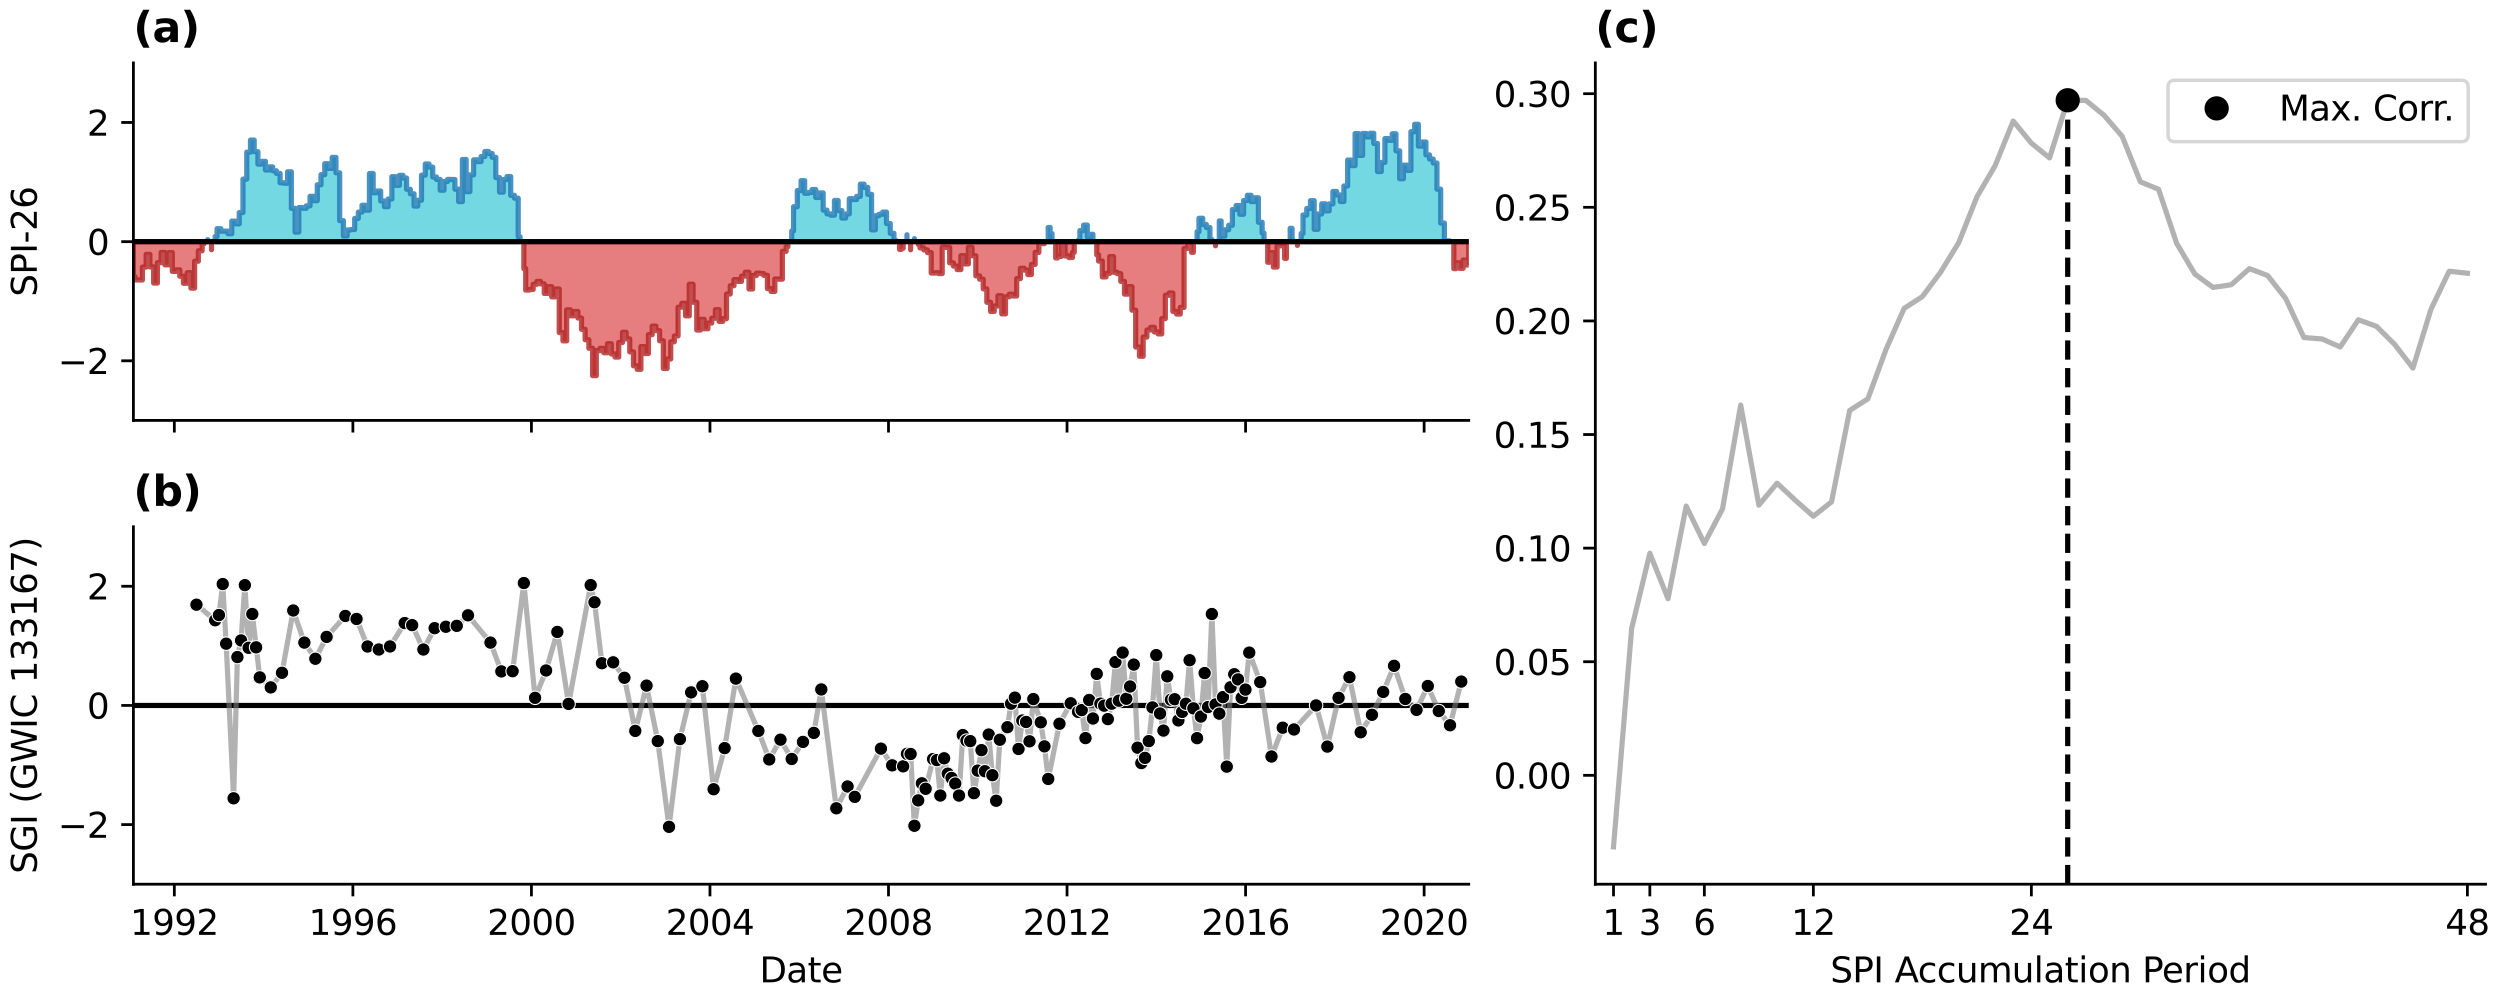 <?xml version="1.0" encoding="utf-8" standalone="no"?>
<!DOCTYPE svg PUBLIC "-//W3C//DTD SVG 1.1//EN"
  "http://www.w3.org/Graphics/SVG/1.1/DTD/svg11.dtd">
<svg xmlns:xlink="http://www.w3.org/1999/xlink" width="720pt" height="288pt" viewBox="0 0 720 288" xmlns="http://www.w3.org/2000/svg" version="1.1">
 <defs>
  <style type="text/css">*{stroke-linejoin: round; stroke-linecap: butt}</style>
 </defs>
 <g id="figure_1">
  <g id="patch_1">
   <path d="M 0 288 
L 720 288 
L 720 0 
L 0 0 
z
" style="fill: #ffffff"/>
  </g>
  <g id="axes_1">
   <g id="patch_2">
    <path d="M 38.421 121.071 
L 422.993 121.071 
L 422.993 18.118 
L 38.421 18.118 
z
" style="fill: #ffffff"/>
   </g>
   <g id="PolyCollection_1">
    <path d="M 59.819 69.595 
L 59.819 69.017 
L 59.819 69.017 
L 59.819 69.595 
L 59.819 69.595 
L 59.819 69.595 
z
" clip-path="url(#p2d36acf32b)" style="fill: #17becf; fill-opacity: 0.6; stroke: #1f77b4; stroke-opacity: 0.8; stroke-width: 1.5"/>
    <path d="M 61.966 69.595 
L 61.966 68.112 
L 62.511 68.112 
L 62.511 65.858 
L 63.602 65.858 
L 63.602 66.581 
L 64.641 66.581 
L 64.641 66.565 
L 65.679 66.565 
L 65.679 67.322 
L 66.752 67.322 
L 66.752 63.678 
L 67.826 63.678 
L 67.826 64.467 
L 68.899 64.467 
L 68.899 61.219 
L 69.973 61.219 
L 69.973 51.581 
L 71.064 51.581 
L 71.064 43.814 
L 72.137 43.814 
L 72.137 40.342 
L 73.21 40.342 
L 73.21 43.684 
L 74.284 43.684 
L 74.284 47.264 
L 75.357 47.264 
L 75.357 46.465 
L 76.448 46.465 
L 76.448 48.967 
L 77.487 48.967 
L 77.487 48.059 
L 78.525 48.059 
L 78.525 49.183 
L 79.598 49.183 
L 79.598 49.937 
L 80.672 49.937 
L 80.672 52.635 
L 81.745 52.635 
L 81.745 52.779 
L 82.819 52.779 
L 82.819 49.474 
L 83.91 49.474 
L 83.91 60.004 
L 84.983 60.004 
L 84.983 66.833 
L 86.057 66.833 
L 86.057 59.776 
L 87.13 59.776 
L 87.13 59.981 
L 88.203 59.981 
L 88.203 59.283 
L 89.294 59.283 
L 89.294 56.547 
L 90.333 56.547 
L 90.333 57.8 
L 91.371 57.8 
L 91.371 53.227 
L 92.444 53.227 
L 92.444 50.307 
L 93.518 50.307 
L 93.518 47.141 
L 94.591 47.141 
L 94.591 48.495 
L 95.665 48.495 
L 95.665 45.328 
L 96.756 45.328 
L 96.756 49.77 
L 97.829 49.77 
L 97.829 63.55 
L 98.903 63.55 
L 98.903 67.954 
L 99.976 67.954 
L 99.976 66.217 
L 101.049 66.217 
L 101.049 66.097 
L 102.141 66.097 
L 102.141 62.901 
L 103.196 62.901 
L 103.196 61.094 
L 104.252 61.094 
L 104.252 59.117 
L 105.326 59.117 
L 105.326 60.53 
L 106.399 60.53 
L 106.399 49.968 
L 107.473 49.968 
L 107.473 55.51 
L 108.546 55.51 
L 108.546 55.012 
L 109.637 55.012 
L 109.637 57.884 
L 110.71 57.884 
L 110.71 59.518 
L 111.784 59.518 
L 111.784 57.319 
L 112.857 57.319 
L 112.857 50.882 
L 113.931 50.882 
L 113.931 53.369 
L 115.022 53.369 
L 115.022 50.496 
L 116.06 50.496 
L 116.06 51.279 
L 117.098 51.279 
L 117.098 54.509 
L 118.172 54.509 
L 118.172 55.801 
L 119.245 55.801 
L 119.245 59.352 
L 120.319 59.352 
L 120.319 57.663 
L 121.392 57.663 
L 121.392 50.443 
L 122.483 50.443 
L 122.483 47.227 
L 123.556 47.227 
L 123.556 48.121 
L 124.63 48.121 
L 124.63 50.978 
L 125.703 50.978 
L 125.703 51.685 
L 126.777 51.685 
L 126.777 54.785 
L 127.868 54.785 
L 127.868 52.261 
L 128.906 52.261 
L 128.906 51.678 
L 129.944 51.678 
L 129.944 51.694 
L 131.018 51.694 
L 131.018 54.481 
L 132.091 54.481 
L 132.091 58.057 
L 133.165 58.057 
L 133.165 45.919 
L 134.238 45.919 
L 134.238 55.194 
L 135.329 55.194 
L 135.329 50.36 
L 136.403 50.36 
L 136.403 46.025 
L 137.476 46.025 
L 137.476 46.532 
L 138.549 46.532 
L 138.549 45.086 
L 139.623 45.086 
L 139.623 43.633 
L 140.714 43.633 
L 140.714 44.219 
L 141.752 44.219 
L 141.752 45.305 
L 142.79 45.305 
L 142.79 51.14 
L 143.864 51.14 
L 143.864 55.341 
L 144.937 55.341 
L 144.937 51.709 
L 146.011 51.709 
L 146.011 50.847 
L 147.084 50.847 
L 147.084 56.264 
L 148.175 56.264 
L 148.175 57.083 
L 149.249 57.083 
L 149.249 68.169 
L 149.777 68.169 
L 149.777 69.595 
L 149.777 69.595 
L 149.249 69.595 
L 149.249 69.595 
L 148.175 69.595 
L 148.175 69.595 
L 147.084 69.595 
L 147.084 69.595 
L 146.011 69.595 
L 146.011 69.595 
L 144.937 69.595 
L 144.937 69.595 
L 143.864 69.595 
L 143.864 69.595 
L 142.79 69.595 
L 142.79 69.595 
L 141.752 69.595 
L 141.752 69.595 
L 140.714 69.595 
L 140.714 69.595 
L 139.623 69.595 
L 139.623 69.595 
L 138.549 69.595 
L 138.549 69.595 
L 137.476 69.595 
L 137.476 69.595 
L 136.403 69.595 
L 136.403 69.595 
L 135.329 69.595 
L 135.329 69.595 
L 134.238 69.595 
L 134.238 69.595 
L 133.165 69.595 
L 133.165 69.595 
L 132.091 69.595 
L 132.091 69.595 
L 131.018 69.595 
L 131.018 69.595 
L 129.944 69.595 
L 129.944 69.595 
L 128.906 69.595 
L 128.906 69.595 
L 127.868 69.595 
L 127.868 69.595 
L 126.777 69.595 
L 126.777 69.595 
L 125.703 69.595 
L 125.703 69.595 
L 124.63 69.595 
L 124.63 69.595 
L 123.556 69.595 
L 123.556 69.595 
L 122.483 69.595 
L 122.483 69.595 
L 121.392 69.595 
L 121.392 69.595 
L 120.319 69.595 
L 120.319 69.595 
L 119.245 69.595 
L 119.245 69.595 
L 118.172 69.595 
L 118.172 69.595 
L 117.098 69.595 
L 117.098 69.595 
L 116.06 69.595 
L 116.06 69.595 
L 115.022 69.595 
L 115.022 69.595 
L 113.931 69.595 
L 113.931 69.595 
L 112.857 69.595 
L 112.857 69.595 
L 111.784 69.595 
L 111.784 69.595 
L 110.71 69.595 
L 110.71 69.595 
L 109.637 69.595 
L 109.637 69.595 
L 108.546 69.595 
L 108.546 69.595 
L 107.473 69.595 
L 107.473 69.595 
L 106.399 69.595 
L 106.399 69.595 
L 105.326 69.595 
L 105.326 69.595 
L 104.252 69.595 
L 104.252 69.595 
L 103.196 69.595 
L 103.196 69.595 
L 102.141 69.595 
L 102.141 69.595 
L 101.049 69.595 
L 101.049 69.595 
L 99.976 69.595 
L 99.976 69.595 
L 98.903 69.595 
L 98.903 69.595 
L 97.829 69.595 
L 97.829 69.595 
L 96.756 69.595 
L 96.756 69.595 
L 95.665 69.595 
L 95.665 69.595 
L 94.591 69.595 
L 94.591 69.595 
L 93.518 69.595 
L 93.518 69.595 
L 92.444 69.595 
L 92.444 69.595 
L 91.371 69.595 
L 91.371 69.595 
L 90.333 69.595 
L 90.333 69.595 
L 89.294 69.595 
L 89.294 69.595 
L 88.203 69.595 
L 88.203 69.595 
L 87.13 69.595 
L 87.13 69.595 
L 86.057 69.595 
L 86.057 69.595 
L 84.983 69.595 
L 84.983 69.595 
L 83.91 69.595 
L 83.91 69.595 
L 82.819 69.595 
L 82.819 69.595 
L 81.745 69.595 
L 81.745 69.595 
L 80.672 69.595 
L 80.672 69.595 
L 79.598 69.595 
L 79.598 69.595 
L 78.525 69.595 
L 78.525 69.595 
L 77.487 69.595 
L 77.487 69.595 
L 76.448 69.595 
L 76.448 69.595 
L 75.357 69.595 
L 75.357 69.595 
L 74.284 69.595 
L 74.284 69.595 
L 73.21 69.595 
L 73.21 69.595 
L 72.137 69.595 
L 72.137 69.595 
L 71.064 69.595 
L 71.064 69.595 
L 69.973 69.595 
L 69.973 69.595 
L 68.899 69.595 
L 68.899 69.595 
L 67.826 69.595 
L 67.826 69.595 
L 66.752 69.595 
L 66.752 69.595 
L 65.679 69.595 
L 65.679 69.595 
L 64.641 69.595 
L 64.641 69.595 
L 63.602 69.595 
L 63.602 69.595 
L 62.511 69.595 
L 62.511 69.595 
L 61.966 69.595 
z
" clip-path="url(#p2d36acf32b)" style="fill: #17becf; fill-opacity: 0.6; stroke: #1f77b4; stroke-opacity: 0.8; stroke-width: 1.5"/>
    <path d="M 228.014 69.595 
L 228.014 66.528 
L 228.542 66.528 
L 228.542 59.535 
L 229.616 59.535 
L 229.616 54.884 
L 230.707 54.884 
L 230.707 52.025 
L 231.745 52.025 
L 231.745 55.665 
L 232.783 55.665 
L 232.783 55.44 
L 233.857 55.44 
L 233.857 54.579 
L 234.93 54.579 
L 234.93 56.862 
L 236.003 56.862 
L 236.003 55.559 
L 237.077 55.559 
L 237.077 60.514 
L 238.168 60.514 
L 238.168 61.595 
L 239.241 61.595 
L 239.241 61.968 
L 240.315 61.968 
L 240.315 57.743 
L 241.388 57.743 
L 241.388 60.651 
L 242.462 60.651 
L 242.462 62.796 
L 243.553 62.796 
L 243.553 61.62 
L 244.591 61.62 
L 244.591 57.227 
L 245.629 57.227 
L 245.629 57.47 
L 246.703 57.47 
L 246.703 56.56 
L 247.776 56.56 
L 247.776 53.038 
L 248.85 53.038 
L 248.85 53.968 
L 249.923 53.968 
L 249.923 55.969 
L 251.014 55.969 
L 251.014 66.199 
L 252.087 66.199 
L 252.087 62.139 
L 253.161 62.139 
L 253.161 61.698 
L 254.234 61.698 
L 254.234 61.078 
L 255.308 61.078 
L 255.308 64.387 
L 256.399 64.387 
L 256.399 67.202 
L 257.455 67.202 
L 257.455 69.187 
L 257.965 69.187 
L 257.965 69.595 
L 257.965 69.595 
L 257.455 69.595 
L 257.455 69.595 
L 256.399 69.595 
L 256.399 69.595 
L 255.308 69.595 
L 255.308 69.595 
L 254.234 69.595 
L 254.234 69.595 
L 253.161 69.595 
L 253.161 69.595 
L 252.087 69.595 
L 252.087 69.595 
L 251.014 69.595 
L 251.014 69.595 
L 249.923 69.595 
L 249.923 69.595 
L 248.85 69.595 
L 248.85 69.595 
L 247.776 69.595 
L 247.776 69.595 
L 246.703 69.595 
L 246.703 69.595 
L 245.629 69.595 
L 245.629 69.595 
L 244.591 69.595 
L 244.591 69.595 
L 243.553 69.595 
L 243.553 69.595 
L 242.462 69.595 
L 242.462 69.595 
L 241.388 69.595 
L 241.388 69.595 
L 240.315 69.595 
L 240.315 69.595 
L 239.241 69.595 
L 239.241 69.595 
L 238.168 69.595 
L 238.168 69.595 
L 237.077 69.595 
L 237.077 69.595 
L 236.003 69.595 
L 236.003 69.595 
L 234.93 69.595 
L 234.93 69.595 
L 233.857 69.595 
L 233.857 69.595 
L 232.783 69.595 
L 232.783 69.595 
L 231.745 69.595 
L 231.745 69.595 
L 230.707 69.595 
L 230.707 69.595 
L 229.616 69.595 
L 229.616 69.595 
L 228.542 69.595 
L 228.542 69.595 
L 228.014 69.595 
z
" clip-path="url(#p2d36acf32b)" style="fill: #17becf; fill-opacity: 0.6; stroke: #1f77b4; stroke-opacity: 0.8; stroke-width: 1.5"/>
    <path d="M 261.203 69.595 
L 261.203 67.624 
L 261.203 67.624 
L 261.203 69.595 
L 261.203 69.595 
L 261.203 69.595 
z
" clip-path="url(#p2d36acf32b)" style="fill: #17becf; fill-opacity: 0.6; stroke: #1f77b4; stroke-opacity: 0.8; stroke-width: 1.5"/>
    <path d="M 263.35 69.595 
L 263.35 68.742 
L 263.35 68.742 
L 263.35 69.595 
L 263.35 69.595 
L 263.35 69.595 
z
" clip-path="url(#p2d36acf32b)" style="fill: #17becf; fill-opacity: 0.6; stroke: #1f77b4; stroke-opacity: 0.8; stroke-width: 1.5"/>
    <path d="M 301.888 69.595 
L 301.888 65.505 
L 302.433 65.505 
L 302.433 67.257 
L 302.979 67.257 
L 302.979 69.595 
L 302.979 69.595 
L 302.433 69.595 
L 302.433 69.595 
L 301.888 69.595 
z
" clip-path="url(#p2d36acf32b)" style="fill: #17becf; fill-opacity: 0.6; stroke: #1f77b4; stroke-opacity: 0.8; stroke-width: 1.5"/>
    <path d="M 310.475 69.595 
L 310.475 69.223 
L 311.003 69.223 
L 311.003 66.413 
L 312.077 66.413 
L 312.077 64.825 
L 313.15 64.825 
L 313.15 68.259 
L 314.224 68.259 
L 314.224 67.47 
L 314.769 67.47 
L 314.769 69.595 
L 314.769 69.595 
L 314.224 69.595 
L 314.224 69.595 
L 313.15 69.595 
L 313.15 69.595 
L 312.077 69.595 
L 312.077 69.595 
L 311.003 69.595 
L 311.003 69.595 
L 310.475 69.595 
z
" clip-path="url(#p2d36acf32b)" style="fill: #17becf; fill-opacity: 0.6; stroke: #1f77b4; stroke-opacity: 0.8; stroke-width: 1.5"/>
    <path d="M 344.755 69.595 
L 344.755 66.741 
L 345.301 66.741 
L 345.301 62.864 
L 346.392 62.864 
L 346.392 64.654 
L 347.43 64.654 
L 347.43 65.522 
L 348.468 65.522 
L 348.468 68.978 
L 349.014 68.978 
L 349.014 69.595 
L 349.014 69.595 
L 348.468 69.595 
L 348.468 69.595 
L 347.43 69.595 
L 347.43 69.595 
L 346.392 69.595 
L 346.392 69.595 
L 345.301 69.595 
L 345.301 69.595 
L 344.755 69.595 
z
" clip-path="url(#p2d36acf32b)" style="fill: #17becf; fill-opacity: 0.6; stroke: #1f77b4; stroke-opacity: 0.8; stroke-width: 1.5"/>
    <path d="M 351.16 69.595 
L 351.16 63.632 
L 351.688 63.632 
L 351.688 68.01 
L 352.762 68.01 
L 352.762 66.177 
L 353.853 66.177 
L 353.853 64.887 
L 354.926 64.887 
L 354.926 60.347 
L 356 60.347 
L 356 59.197 
L 357.073 59.197 
L 357.073 61.705 
L 358.147 61.705 
L 358.147 57.739 
L 359.238 57.739 
L 359.238 56.233 
L 360.294 56.233 
L 360.294 58.054 
L 361.349 58.054 
L 361.349 56.957 
L 362.423 56.957 
L 362.423 64.006 
L 363.496 64.006 
L 363.496 67.126 
L 364.042 67.126 
L 364.042 69.595 
L 364.042 69.595 
L 363.496 69.595 
L 363.496 69.595 
L 362.423 69.595 
L 362.423 69.595 
L 361.349 69.595 
L 361.349 69.595 
L 360.294 69.595 
L 360.294 69.595 
L 359.238 69.595 
L 359.238 69.595 
L 358.147 69.595 
L 358.147 69.595 
L 357.073 69.595 
L 357.073 69.595 
L 356 69.595 
L 356 69.595 
L 354.926 69.595 
L 354.926 69.595 
L 353.853 69.595 
L 353.853 69.595 
L 352.762 69.595 
L 352.762 69.595 
L 351.688 69.595 
L 351.688 69.595 
L 351.16 69.595 
z
" clip-path="url(#p2d36acf32b)" style="fill: #17becf; fill-opacity: 0.6; stroke: #1f77b4; stroke-opacity: 0.8; stroke-width: 1.5"/>
    <path d="M 371.573 69.595 
L 371.573 65.766 
L 372.119 65.766 
L 372.119 69.402 
L 372.664 69.402 
L 372.664 69.595 
L 372.664 69.595 
L 372.119 69.595 
L 372.119 69.595 
L 371.573 69.595 
z
" clip-path="url(#p2d36acf32b)" style="fill: #17becf; fill-opacity: 0.6; stroke: #1f77b4; stroke-opacity: 0.8; stroke-width: 1.5"/>
    <path d="M 374.741 69.595 
L 374.741 67.235 
L 375.269 67.235 
L 375.269 61.916 
L 376.342 61.916 
L 376.342 60.044 
L 377.416 60.044 
L 377.416 57.79 
L 378.489 57.79 
L 378.489 66.043 
L 379.58 66.043 
L 379.58 61.626 
L 380.654 61.626 
L 380.654 58.69 
L 381.727 58.69 
L 381.727 60.737 
L 382.801 60.737 
L 382.801 58.726 
L 383.874 58.726 
L 383.874 55.143 
L 384.965 55.143 
L 384.965 56.148 
L 386.003 56.148 
L 386.003 58.031 
L 387.041 58.031 
L 387.041 53.561 
L 388.115 53.561 
L 388.115 46.096 
L 389.188 46.096 
L 389.188 47.697 
L 390.262 47.697 
L 390.262 38.479 
L 391.335 38.479 
L 391.335 44.761 
L 392.426 44.761 
L 392.426 38.442 
L 393.5 38.442 
L 393.5 39.434 
L 394.573 39.434 
L 394.573 38.383 
L 395.647 38.383 
L 395.647 41.313 
L 396.72 41.313 
L 396.72 49.405 
L 397.811 49.405 
L 397.811 46.77 
L 398.849 46.77 
L 398.849 39.913 
L 399.888 39.913 
L 399.888 40.411 
L 400.961 40.411 
L 400.961 38.526 
L 402.034 38.526 
L 402.034 43.447 
L 403.108 43.447 
L 403.108 51.469 
L 404.181 51.469 
L 404.181 47.566 
L 405.272 47.566 
L 405.272 49.069 
L 406.346 49.069 
L 406.346 37.929 
L 407.419 37.929 
L 407.419 35.788 
L 408.493 35.788 
L 408.493 42.094 
L 409.566 42.094 
L 409.566 40.889 
L 410.657 40.889 
L 410.657 44.609 
L 411.713 44.609 
L 411.713 45.809 
L 412.769 45.809 
L 412.769 46.936 
L 413.842 46.936 
L 413.842 54.479 
L 414.916 54.479 
L 414.916 64.24 
L 415.989 64.24 
L 415.989 69.356 
L 417.063 69.356 
L 417.063 69.391 
L 417.608 69.391 
L 417.608 69.595 
L 417.608 69.595 
L 417.063 69.595 
L 417.063 69.595 
L 415.989 69.595 
L 415.989 69.595 
L 414.916 69.595 
L 414.916 69.595 
L 413.842 69.595 
L 413.842 69.595 
L 412.769 69.595 
L 412.769 69.595 
L 411.713 69.595 
L 411.713 69.595 
L 410.657 69.595 
L 410.657 69.595 
L 409.566 69.595 
L 409.566 69.595 
L 408.493 69.595 
L 408.493 69.595 
L 407.419 69.595 
L 407.419 69.595 
L 406.346 69.595 
L 406.346 69.595 
L 405.272 69.595 
L 405.272 69.595 
L 404.181 69.595 
L 404.181 69.595 
L 403.108 69.595 
L 403.108 69.595 
L 402.034 69.595 
L 402.034 69.595 
L 400.961 69.595 
L 400.961 69.595 
L 399.888 69.595 
L 399.888 69.595 
L 398.849 69.595 
L 398.849 69.595 
L 397.811 69.595 
L 397.811 69.595 
L 396.72 69.595 
L 396.72 69.595 
L 395.647 69.595 
L 395.647 69.595 
L 394.573 69.595 
L 394.573 69.595 
L 393.5 69.595 
L 393.5 69.595 
L 392.426 69.595 
L 392.426 69.595 
L 391.335 69.595 
L 391.335 69.595 
L 390.262 69.595 
L 390.262 69.595 
L 389.188 69.595 
L 389.188 69.595 
L 388.115 69.595 
L 388.115 69.595 
L 387.041 69.595 
L 387.041 69.595 
L 386.003 69.595 
L 386.003 69.595 
L 384.965 69.595 
L 384.965 69.595 
L 383.874 69.595 
L 383.874 69.595 
L 382.801 69.595 
L 382.801 69.595 
L 381.727 69.595 
L 381.727 69.595 
L 380.654 69.595 
L 380.654 69.595 
L 379.58 69.595 
L 379.58 69.595 
L 378.489 69.595 
L 378.489 69.595 
L 377.416 69.595 
L 377.416 69.595 
L 376.342 69.595 
L 376.342 69.595 
L 375.269 69.595 
L 375.269 69.595 
L 374.741 69.595 
z
" clip-path="url(#p2d36acf32b)" style="fill: #17becf; fill-opacity: 0.6; stroke: #1f77b4; stroke-opacity: 0.8; stroke-width: 1.5"/>
   </g>
   <g id="PolyCollection_2">
    <path d="M 38.421 69.595 
L 38.421 79.685 
L 38.913 79.685 
L 38.913 80.627 
L 39.952 80.627 
L 39.952 80.634 
L 41.025 80.634 
L 41.025 76.92 
L 42.098 76.92 
L 42.098 73.266 
L 43.172 73.266 
L 43.172 76.868 
L 44.245 76.868 
L 44.245 81.521 
L 45.336 81.521 
L 45.336 75.655 
L 46.41 75.655 
L 46.41 72.71 
L 47.483 72.71 
L 47.483 76.284 
L 48.557 76.284 
L 48.557 72.76 
L 49.63 72.76 
L 49.63 78.166 
L 50.721 78.166 
L 50.721 77.727 
L 51.777 77.727 
L 51.777 79.542 
L 52.833 79.542 
L 52.833 81.585 
L 53.906 81.585 
L 53.906 78.531 
L 54.98 78.531 
L 54.98 82.974 
L 56.053 82.974 
L 56.053 75.233 
L 57.127 75.233 
L 57.127 72.228 
L 58.218 72.228 
L 58.218 70.199 
L 58.763 70.199 
L 58.763 69.595 
L 58.763 69.595 
L 58.218 69.595 
L 58.218 69.595 
L 57.127 69.595 
L 57.127 69.595 
L 56.053 69.595 
L 56.053 69.595 
L 54.98 69.595 
L 54.98 69.595 
L 53.906 69.595 
L 53.906 69.595 
L 52.833 69.595 
L 52.833 69.595 
L 51.777 69.595 
L 51.777 69.595 
L 50.721 69.595 
L 50.721 69.595 
L 49.63 69.595 
L 49.63 69.595 
L 48.557 69.595 
L 48.557 69.595 
L 47.483 69.595 
L 47.483 69.595 
L 46.41 69.595 
L 46.41 69.595 
L 45.336 69.595 
L 45.336 69.595 
L 44.245 69.595 
L 44.245 69.595 
L 43.172 69.595 
L 43.172 69.595 
L 42.098 69.595 
L 42.098 69.595 
L 41.025 69.595 
L 41.025 69.595 
L 39.952 69.595 
L 39.952 69.595 
L 38.913 69.595 
L 38.913 69.595 
L 38.421 69.595 
z
" clip-path="url(#p2d36acf32b)" style="fill: #d62728; fill-opacity: 0.6; stroke: #b22222; stroke-opacity: 0.8; stroke-width: 1.5"/>
    <path d="M 60.91 69.595 
L 60.91 71.92 
L 60.91 71.92 
L 60.91 69.595 
L 60.91 69.595 
L 60.91 69.595 
z
" clip-path="url(#p2d36acf32b)" style="fill: #d62728; fill-opacity: 0.6; stroke: #b22222; stroke-opacity: 0.8; stroke-width: 1.5"/>
    <path d="M 150.868 69.595 
L 150.868 77.359 
L 151.395 77.359 
L 151.395 83.544 
L 152.469 83.544 
L 152.469 83.356 
L 153.56 83.356 
L 153.56 81.867 
L 154.616 81.867 
L 154.616 81.043 
L 155.672 81.043 
L 155.672 81.751 
L 156.745 81.751 
L 156.745 84.506 
L 157.819 84.506 
L 157.819 82.555 
L 158.892 82.555 
L 158.892 85.49 
L 159.965 85.49 
L 159.965 83.231 
L 161.056 83.231 
L 161.056 95.778 
L 162.13 95.778 
L 162.13 98.163 
L 163.203 98.163 
L 163.203 89.233 
L 164.277 89.233 
L 164.277 90.946 
L 165.35 90.946 
L 165.35 89.712 
L 166.441 89.712 
L 166.441 91.591 
L 167.479 91.591 
L 167.479 94.846 
L 168.518 94.846 
L 168.518 97.857 
L 169.591 97.857 
L 169.591 100.293 
L 170.665 100.293 
L 170.665 108.183 
L 171.738 108.183 
L 171.738 100.983 
L 172.811 100.983 
L 172.811 100.315 
L 173.902 100.315 
L 173.902 101.585 
L 174.976 101.585 
L 174.976 98.989 
L 176.049 98.989 
L 176.049 101.942 
L 177.123 101.942 
L 177.123 102.838 
L 178.196 102.838 
L 178.196 98.627 
L 179.287 98.627 
L 179.287 95.695 
L 180.326 95.695 
L 180.326 97.608 
L 181.364 97.608 
L 181.364 101.339 
L 182.437 101.339 
L 182.437 105.348 
L 183.511 105.348 
L 183.511 106.374 
L 184.584 106.374 
L 184.584 99.814 
L 185.658 99.814 
L 185.658 101.815 
L 186.749 101.815 
L 186.749 96.387 
L 187.822 96.387 
L 187.822 93.916 
L 188.895 93.916 
L 188.895 95.223 
L 189.969 95.223 
L 189.969 98.151 
L 191.042 98.151 
L 191.042 106.119 
L 192.133 106.119 
L 192.133 103.402 
L 193.172 103.402 
L 193.172 98.433 
L 194.21 98.433 
L 194.21 96.76 
L 195.283 96.76 
L 195.283 88.471 
L 196.357 88.471 
L 196.357 87.351 
L 197.43 87.351 
L 197.43 90.961 
L 198.504 90.961 
L 198.504 81.859 
L 199.595 81.859 
L 199.595 87.055 
L 200.668 87.055 
L 200.668 95.054 
L 201.741 95.054 
L 201.741 91.965 
L 202.815 91.965 
L 202.815 94.678 
L 203.888 94.678 
L 203.888 93.05 
L 204.979 93.05 
L 204.979 91.655 
L 206.035 91.655 
L 206.035 89.182 
L 207.091 89.182 
L 207.091 92.558 
L 208.165 92.558 
L 208.165 91.789 
L 209.238 91.789 
L 209.238 84.675 
L 210.311 84.675 
L 210.311 82.287 
L 211.385 82.287 
L 211.385 80.533 
L 212.476 80.533 
L 212.476 81.045 
L 213.549 81.045 
L 213.549 79.523 
L 214.623 79.523 
L 214.623 78.405 
L 215.696 78.405 
L 215.696 83.228 
L 216.77 83.228 
L 216.77 79.356 
L 217.861 79.356 
L 217.861 78.67 
L 218.899 78.67 
L 218.899 78.779 
L 219.937 78.779 
L 219.937 79.295 
L 221.011 79.295 
L 221.011 83.119 
L 222.084 83.119 
L 222.084 83.945 
L 223.157 83.945 
L 223.157 80.344 
L 224.231 80.344 
L 224.231 80.407 
L 225.322 80.407 
L 225.322 72.391 
L 226.395 72.391 
L 226.395 71.063 
L 226.923 71.063 
L 226.923 69.595 
L 226.923 69.595 
L 226.395 69.595 
L 226.395 69.595 
L 225.322 69.595 
L 225.322 69.595 
L 224.231 69.595 
L 224.231 69.595 
L 223.157 69.595 
L 223.157 69.595 
L 222.084 69.595 
L 222.084 69.595 
L 221.011 69.595 
L 221.011 69.595 
L 219.937 69.595 
L 219.937 69.595 
L 218.899 69.595 
L 218.899 69.595 
L 217.861 69.595 
L 217.861 69.595 
L 216.77 69.595 
L 216.77 69.595 
L 215.696 69.595 
L 215.696 69.595 
L 214.623 69.595 
L 214.623 69.595 
L 213.549 69.595 
L 213.549 69.595 
L 212.476 69.595 
L 212.476 69.595 
L 211.385 69.595 
L 211.385 69.595 
L 210.311 69.595 
L 210.311 69.595 
L 209.238 69.595 
L 209.238 69.595 
L 208.165 69.595 
L 208.165 69.595 
L 207.091 69.595 
L 207.091 69.595 
L 206.035 69.595 
L 206.035 69.595 
L 204.979 69.595 
L 204.979 69.595 
L 203.888 69.595 
L 203.888 69.595 
L 202.815 69.595 
L 202.815 69.595 
L 201.741 69.595 
L 201.741 69.595 
L 200.668 69.595 
L 200.668 69.595 
L 199.595 69.595 
L 199.595 69.595 
L 198.504 69.595 
L 198.504 69.595 
L 197.43 69.595 
L 197.43 69.595 
L 196.357 69.595 
L 196.357 69.595 
L 195.283 69.595 
L 195.283 69.595 
L 194.21 69.595 
L 194.21 69.595 
L 193.172 69.595 
L 193.172 69.595 
L 192.133 69.595 
L 192.133 69.595 
L 191.042 69.595 
L 191.042 69.595 
L 189.969 69.595 
L 189.969 69.595 
L 188.895 69.595 
L 188.895 69.595 
L 187.822 69.595 
L 187.822 69.595 
L 186.749 69.595 
L 186.749 69.595 
L 185.658 69.595 
L 185.658 69.595 
L 184.584 69.595 
L 184.584 69.595 
L 183.511 69.595 
L 183.511 69.595 
L 182.437 69.595 
L 182.437 69.595 
L 181.364 69.595 
L 181.364 69.595 
L 180.326 69.595 
L 180.326 69.595 
L 179.287 69.595 
L 179.287 69.595 
L 178.196 69.595 
L 178.196 69.595 
L 177.123 69.595 
L 177.123 69.595 
L 176.049 69.595 
L 176.049 69.595 
L 174.976 69.595 
L 174.976 69.595 
L 173.902 69.595 
L 173.902 69.595 
L 172.811 69.595 
L 172.811 69.595 
L 171.738 69.595 
L 171.738 69.595 
L 170.665 69.595 
L 170.665 69.595 
L 169.591 69.595 
L 169.591 69.595 
L 168.518 69.595 
L 168.518 69.595 
L 167.479 69.595 
L 167.479 69.595 
L 166.441 69.595 
L 166.441 69.595 
L 165.35 69.595 
L 165.35 69.595 
L 164.277 69.595 
L 164.277 69.595 
L 163.203 69.595 
L 163.203 69.595 
L 162.13 69.595 
L 162.13 69.595 
L 161.056 69.595 
L 161.056 69.595 
L 159.965 69.595 
L 159.965 69.595 
L 158.892 69.595 
L 158.892 69.595 
L 157.819 69.595 
L 157.819 69.595 
L 156.745 69.595 
L 156.745 69.595 
L 155.672 69.595 
L 155.672 69.595 
L 154.616 69.595 
L 154.616 69.595 
L 153.56 69.595 
L 153.56 69.595 
L 152.469 69.595 
L 152.469 69.595 
L 151.395 69.595 
L 151.395 69.595 
L 150.868 69.595 
z
" clip-path="url(#p2d36acf32b)" style="fill: #d62728; fill-opacity: 0.6; stroke: #b22222; stroke-opacity: 0.8; stroke-width: 1.5"/>
    <path d="M 259.056 69.595 
L 259.056 71.82 
L 259.584 71.82 
L 259.584 71.5 
L 260.112 71.5 
L 260.112 69.595 
L 260.112 69.595 
L 259.584 69.595 
L 259.584 69.595 
L 259.056 69.595 
z
" clip-path="url(#p2d36acf32b)" style="fill: #d62728; fill-opacity: 0.6; stroke: #b22222; stroke-opacity: 0.8; stroke-width: 1.5"/>
    <path d="M 262.259 69.595 
L 262.259 71.941 
L 262.259 71.941 
L 262.259 69.595 
L 262.259 69.595 
L 262.259 69.595 
z
" clip-path="url(#p2d36acf32b)" style="fill: #d62728; fill-opacity: 0.6; stroke: #b22222; stroke-opacity: 0.8; stroke-width: 1.5"/>
    <path d="M 264.441 69.595 
L 264.441 70.361 
L 264.969 70.361 
L 264.969 71.397 
L 266.042 71.397 
L 266.042 71.975 
L 267.116 71.975 
L 267.116 72.759 
L 268.189 72.759 
L 268.189 78.636 
L 269.28 78.636 
L 269.28 78.558 
L 270.318 78.558 
L 270.318 78.788 
L 271.357 78.788 
L 271.357 71.183 
L 272.43 71.183 
L 272.43 71.244 
L 273.503 71.244 
L 273.503 75.701 
L 274.577 75.701 
L 274.577 76.619 
L 275.65 76.619 
L 275.65 77.642 
L 276.741 77.642 
L 276.741 73.63 
L 277.815 73.63 
L 277.815 76.018 
L 278.888 76.018 
L 278.888 71.259 
L 279.962 71.259 
L 279.962 73.668 
L 281.035 73.668 
L 281.035 79.45 
L 282.126 79.45 
L 282.126 80.41 
L 283.164 80.41 
L 283.164 83.188 
L 284.203 83.188 
L 284.203 87.056 
L 285.276 87.056 
L 285.276 89.682 
L 286.349 89.682 
L 286.349 88.132 
L 287.423 88.132 
L 287.423 85.169 
L 288.496 85.169 
L 288.496 90.392 
L 289.587 90.392 
L 289.587 85.485 
L 290.661 85.485 
L 290.661 84.736 
L 291.734 84.736 
L 291.734 85.253 
L 292.808 85.253 
L 292.808 80.232 
L 293.881 80.232 
L 293.881 77.264 
L 294.972 77.264 
L 294.972 77.798 
L 296.01 77.798 
L 296.01 79.082 
L 297.049 79.082 
L 297.049 76.155 
L 298.122 76.155 
L 298.122 72.69 
L 299.196 72.69 
L 299.196 69.824 
L 300.269 69.824 
L 300.269 70.171 
L 300.797 70.171 
L 300.797 69.595 
L 300.797 69.595 
L 300.269 69.595 
L 300.269 69.595 
L 299.196 69.595 
L 299.196 69.595 
L 298.122 69.595 
L 298.122 69.595 
L 297.049 69.595 
L 297.049 69.595 
L 296.01 69.595 
L 296.01 69.595 
L 294.972 69.595 
L 294.972 69.595 
L 293.881 69.595 
L 293.881 69.595 
L 292.808 69.595 
L 292.808 69.595 
L 291.734 69.595 
L 291.734 69.595 
L 290.661 69.595 
L 290.661 69.595 
L 289.587 69.595 
L 289.587 69.595 
L 288.496 69.595 
L 288.496 69.595 
L 287.423 69.595 
L 287.423 69.595 
L 286.349 69.595 
L 286.349 69.595 
L 285.276 69.595 
L 285.276 69.595 
L 284.203 69.595 
L 284.203 69.595 
L 283.164 69.595 
L 283.164 69.595 
L 282.126 69.595 
L 282.126 69.595 
L 281.035 69.595 
L 281.035 69.595 
L 279.962 69.595 
L 279.962 69.595 
L 278.888 69.595 
L 278.888 69.595 
L 277.815 69.595 
L 277.815 69.595 
L 276.741 69.595 
L 276.741 69.595 
L 275.65 69.595 
L 275.65 69.595 
L 274.577 69.595 
L 274.577 69.595 
L 273.503 69.595 
L 273.503 69.595 
L 272.43 69.595 
L 272.43 69.595 
L 271.357 69.595 
L 271.357 69.595 
L 270.318 69.595 
L 270.318 69.595 
L 269.28 69.595 
L 269.28 69.595 
L 268.189 69.595 
L 268.189 69.595 
L 267.116 69.595 
L 267.116 69.595 
L 266.042 69.595 
L 266.042 69.595 
L 264.969 69.595 
L 264.969 69.595 
L 264.441 69.595 
z
" clip-path="url(#p2d36acf32b)" style="fill: #d62728; fill-opacity: 0.6; stroke: #b22222; stroke-opacity: 0.8; stroke-width: 1.5"/>
    <path d="M 304.035 69.595 
L 304.035 74.286 
L 304.58 74.286 
L 304.58 73.837 
L 305.654 73.837 
L 305.654 70.323 
L 306.727 70.323 
L 306.727 73.698 
L 307.818 73.698 
L 307.818 74.164 
L 308.874 74.164 
L 308.874 72.713 
L 309.384 72.713 
L 309.384 69.595 
L 309.384 69.595 
L 308.874 69.595 
L 308.874 69.595 
L 307.818 69.595 
L 307.818 69.595 
L 306.727 69.595 
L 306.727 69.595 
L 305.654 69.595 
L 305.654 69.595 
L 304.58 69.595 
L 304.58 69.595 
L 304.035 69.595 
z
" clip-path="url(#p2d36acf32b)" style="fill: #d62728; fill-opacity: 0.6; stroke: #b22222; stroke-opacity: 0.8; stroke-width: 1.5"/>
    <path d="M 315.86 69.595 
L 315.86 73.407 
L 316.388 73.407 
L 316.388 75.192 
L 317.462 75.192 
L 317.462 79.76 
L 318.535 79.76 
L 318.535 78.735 
L 319.608 78.735 
L 319.608 73.903 
L 320.699 73.903 
L 320.699 78.409 
L 321.738 78.409 
L 321.738 78.805 
L 322.776 78.805 
L 322.776 81.034 
L 323.849 81.034 
L 323.849 84.705 
L 324.923 84.705 
L 324.923 82.571 
L 325.996 82.571 
L 325.996 89.322 
L 327.07 89.322 
L 327.07 99.948 
L 328.161 99.948 
L 328.161 102.609 
L 329.234 102.609 
L 329.234 97.077 
L 330.308 97.077 
L 330.308 95.048 
L 331.381 95.048 
L 331.381 94.276 
L 332.455 94.276 
L 332.455 95.595 
L 333.546 95.595 
L 333.546 96.174 
L 334.584 96.174 
L 334.584 91.761 
L 335.622 91.761 
L 335.622 85.026 
L 336.695 85.026 
L 336.695 84.388 
L 337.769 84.388 
L 337.769 89.695 
L 338.842 89.695 
L 338.842 90.451 
L 339.916 90.451 
L 339.916 88.523 
L 341.007 88.523 
L 341.007 71.563 
L 342.08 71.563 
L 342.08 70.335 
L 343.154 70.335 
L 343.154 72.667 
L 343.699 72.667 
L 343.699 69.595 
L 343.699 69.595 
L 343.154 69.595 
L 343.154 69.595 
L 342.08 69.595 
L 342.08 69.595 
L 341.007 69.595 
L 341.007 69.595 
L 339.916 69.595 
L 339.916 69.595 
L 338.842 69.595 
L 338.842 69.595 
L 337.769 69.595 
L 337.769 69.595 
L 336.695 69.595 
L 336.695 69.595 
L 335.622 69.595 
L 335.622 69.595 
L 334.584 69.595 
L 334.584 69.595 
L 333.546 69.595 
L 333.546 69.595 
L 332.455 69.595 
L 332.455 69.595 
L 331.381 69.595 
L 331.381 69.595 
L 330.308 69.595 
L 330.308 69.595 
L 329.234 69.595 
L 329.234 69.595 
L 328.161 69.595 
L 328.161 69.595 
L 327.07 69.595 
L 327.07 69.595 
L 325.996 69.595 
L 325.996 69.595 
L 324.923 69.595 
L 324.923 69.595 
L 323.849 69.595 
L 323.849 69.595 
L 322.776 69.595 
L 322.776 69.595 
L 321.738 69.595 
L 321.738 69.595 
L 320.699 69.595 
L 320.699 69.595 
L 319.608 69.595 
L 319.608 69.595 
L 318.535 69.595 
L 318.535 69.595 
L 317.462 69.595 
L 317.462 69.595 
L 316.388 69.595 
L 316.388 69.595 
L 315.86 69.595 
z
" clip-path="url(#p2d36acf32b)" style="fill: #d62728; fill-opacity: 0.6; stroke: #b22222; stroke-opacity: 0.8; stroke-width: 1.5"/>
    <path d="M 350.069 69.595 
L 350.069 70.784 
L 350.069 70.784 
L 350.069 69.595 
L 350.069 69.595 
L 350.069 69.595 
z
" clip-path="url(#p2d36acf32b)" style="fill: #d62728; fill-opacity: 0.6; stroke: #b22222; stroke-opacity: 0.8; stroke-width: 1.5"/>
    <path d="M 365.098 69.595 
L 365.098 75.525 
L 365.643 75.525 
L 365.643 72.769 
L 366.734 72.769 
L 366.734 76.907 
L 367.808 76.907 
L 367.808 70.797 
L 368.881 70.797 
L 368.881 70.816 
L 369.954 70.816 
L 369.954 74.411 
L 370.482 74.411 
L 370.482 69.595 
L 370.482 69.595 
L 369.954 69.595 
L 369.954 69.595 
L 368.881 69.595 
L 368.881 69.595 
L 367.808 69.595 
L 367.808 69.595 
L 366.734 69.595 
L 366.734 69.595 
L 365.643 69.595 
L 365.643 69.595 
L 365.098 69.595 
z
" clip-path="url(#p2d36acf32b)" style="fill: #d62728; fill-opacity: 0.6; stroke: #b22222; stroke-opacity: 0.8; stroke-width: 1.5"/>
    <path d="M 373.65 69.595 
L 373.65 70.666 
L 373.65 70.666 
L 373.65 69.595 
L 373.65 69.595 
L 373.65 69.595 
z
" clip-path="url(#p2d36acf32b)" style="fill: #d62728; fill-opacity: 0.6; stroke: #b22222; stroke-opacity: 0.8; stroke-width: 1.5"/>
    <path d="M 418.699 69.595 
L 418.699 77.375 
L 419.227 77.375 
L 419.227 75.683 
L 420.3 75.683 
L 420.3 77.274 
L 421.374 77.274 
L 421.374 74.896 
L 422.447 74.896 
L 422.447 76.339 
L 422.993 76.339 
L 422.993 69.595 
L 422.993 69.595 
L 422.447 69.595 
L 422.447 69.595 
L 421.374 69.595 
L 421.374 69.595 
L 420.3 69.595 
L 420.3 69.595 
L 419.227 69.595 
L 419.227 69.595 
L 418.699 69.595 
z
" clip-path="url(#p2d36acf32b)" style="fill: #d62728; fill-opacity: 0.6; stroke: #b22222; stroke-opacity: 0.8; stroke-width: 1.5"/>
   </g>
   <g id="matplotlib.axis_1">
    <g id="xtick_1">
     <g id="line2d_1">
      <defs>
       <path id="m9ff714bcc1" d="M 0 0 
L 0 3.5 
" style="stroke: #000000; stroke-width: 0.8"/>
      </defs>
      <g>
       <use xlink:href="#m9ff714bcc1" x="50.211" y="121.071" style="stroke: #000000; stroke-width: 0.8"/>
      </g>
     </g>
    </g>
    <g id="xtick_2">
     <g id="line2d_2">
      <g>
       <use xlink:href="#m9ff714bcc1" x="101.63" y="121.071" style="stroke: #000000; stroke-width: 0.8"/>
      </g>
     </g>
    </g>
    <g id="xtick_3">
     <g id="line2d_3">
      <g>
       <use xlink:href="#m9ff714bcc1" x="153.05" y="121.071" style="stroke: #000000; stroke-width: 0.8"/>
      </g>
     </g>
    </g>
    <g id="xtick_4">
     <g id="line2d_4">
      <g>
       <use xlink:href="#m9ff714bcc1" x="204.469" y="121.071" style="stroke: #000000; stroke-width: 0.8"/>
      </g>
     </g>
    </g>
    <g id="xtick_5">
     <g id="line2d_5">
      <g>
       <use xlink:href="#m9ff714bcc1" x="255.888" y="121.071" style="stroke: #000000; stroke-width: 0.8"/>
      </g>
     </g>
    </g>
    <g id="xtick_6">
     <g id="line2d_6">
      <g>
       <use xlink:href="#m9ff714bcc1" x="307.308" y="121.071" style="stroke: #000000; stroke-width: 0.8"/>
      </g>
     </g>
    </g>
    <g id="xtick_7">
     <g id="line2d_7">
      <g>
       <use xlink:href="#m9ff714bcc1" x="358.727" y="121.071" style="stroke: #000000; stroke-width: 0.8"/>
      </g>
     </g>
    </g>
    <g id="xtick_8">
     <g id="line2d_8">
      <g>
       <use xlink:href="#m9ff714bcc1" x="410.147" y="121.071" style="stroke: #000000; stroke-width: 0.8"/>
      </g>
     </g>
    </g>
   </g>
   <g id="matplotlib.axis_2">
    <g id="ytick_1">
     <g id="line2d_9">
      <defs>
       <path id="mf91dfc5001" d="M 0 0 
L -3.5 0 
" style="stroke: #000000; stroke-width: 0.8"/>
      </defs>
      <g>
       <use xlink:href="#mf91dfc5001" x="38.421" y="103.913" style="stroke: #000000; stroke-width: 0.8"/>
      </g>
     </g>
     <g id="text_1">
      <!-- −2 -->
      <g transform="translate(16.678 107.712) scale(0.1 -0.1)">
       <defs>
        <path id="DejaVuSans-2212" d="M 678 2272 
L 4684 2272 
L 4684 1741 
L 678 1741 
L 678 2272 
z
" transform="scale(0.016)"/>
        <path id="DejaVuSans-32" d="M 1228 531 
L 3431 531 
L 3431 0 
L 469 0 
L 469 531 
Q 828 903 1448 1529 
Q 2069 2156 2228 2338 
Q 2531 2678 2651 2914 
Q 2772 3150 2772 3378 
Q 2772 3750 2511 3984 
Q 2250 4219 1831 4219 
Q 1534 4219 1204 4116 
Q 875 4013 500 3803 
L 500 4441 
Q 881 4594 1212 4672 
Q 1544 4750 1819 4750 
Q 2544 4750 2975 4387 
Q 3406 4025 3406 3419 
Q 3406 3131 3298 2873 
Q 3191 2616 2906 2266 
Q 2828 2175 2409 1742 
Q 1991 1309 1228 531 
z
" transform="scale(0.016)"/>
       </defs>
       <use xlink:href="#DejaVuSans-2212"/>
       <use xlink:href="#DejaVuSans-32" x="83.789"/>
      </g>
     </g>
    </g>
    <g id="ytick_2">
     <g id="line2d_10">
      <g>
       <use xlink:href="#mf91dfc5001" x="38.421" y="69.595" style="stroke: #000000; stroke-width: 0.8"/>
      </g>
     </g>
     <g id="text_2">
      <!-- 0 -->
      <g transform="translate(25.058 73.394) scale(0.1 -0.1)">
       <defs>
        <path id="DejaVuSans-30" d="M 2034 4250 
Q 1547 4250 1301 3770 
Q 1056 3291 1056 2328 
Q 1056 1369 1301 889 
Q 1547 409 2034 409 
Q 2525 409 2770 889 
Q 3016 1369 3016 2328 
Q 3016 3291 2770 3770 
Q 2525 4250 2034 4250 
z
M 2034 4750 
Q 2819 4750 3233 4129 
Q 3647 3509 3647 2328 
Q 3647 1150 3233 529 
Q 2819 -91 2034 -91 
Q 1250 -91 836 529 
Q 422 1150 422 2328 
Q 422 3509 836 4129 
Q 1250 4750 2034 4750 
z
" transform="scale(0.016)"/>
       </defs>
       <use xlink:href="#DejaVuSans-30"/>
      </g>
     </g>
    </g>
    <g id="ytick_3">
     <g id="line2d_11">
      <g>
       <use xlink:href="#mf91dfc5001" x="38.421" y="35.277" style="stroke: #000000; stroke-width: 0.8"/>
      </g>
     </g>
     <g id="text_3">
      <!-- 2 -->
      <g transform="translate(25.058 39.076) scale(0.1 -0.1)">
       <use xlink:href="#DejaVuSans-32"/>
      </g>
     </g>
    </g>
    <g id="text_4">
     <!-- SPI-26 -->
     <g transform="translate(10.599 85.425) rotate(-90) scale(0.1 -0.1)">
      <defs>
       <path id="DejaVuSans-53" d="M 3425 4513 
L 3425 3897 
Q 3066 4069 2747 4153 
Q 2428 4238 2131 4238 
Q 1616 4238 1336 4038 
Q 1056 3838 1056 3469 
Q 1056 3159 1242 3001 
Q 1428 2844 1947 2747 
L 2328 2669 
Q 3034 2534 3370 2195 
Q 3706 1856 3706 1288 
Q 3706 609 3251 259 
Q 2797 -91 1919 -91 
Q 1588 -91 1214 -16 
Q 841 59 441 206 
L 441 856 
Q 825 641 1194 531 
Q 1563 422 1919 422 
Q 2459 422 2753 634 
Q 3047 847 3047 1241 
Q 3047 1584 2836 1778 
Q 2625 1972 2144 2069 
L 1759 2144 
Q 1053 2284 737 2584 
Q 422 2884 422 3419 
Q 422 4038 858 4394 
Q 1294 4750 2059 4750 
Q 2388 4750 2728 4690 
Q 3069 4631 3425 4513 
z
" transform="scale(0.016)"/>
       <path id="DejaVuSans-50" d="M 1259 4147 
L 1259 2394 
L 2053 2394 
Q 2494 2394 2734 2622 
Q 2975 2850 2975 3272 
Q 2975 3691 2734 3919 
Q 2494 4147 2053 4147 
L 1259 4147 
z
M 628 4666 
L 2053 4666 
Q 2838 4666 3239 4311 
Q 3641 3956 3641 3272 
Q 3641 2581 3239 2228 
Q 2838 1875 2053 1875 
L 1259 1875 
L 1259 0 
L 628 0 
L 628 4666 
z
" transform="scale(0.016)"/>
       <path id="DejaVuSans-49" d="M 628 4666 
L 1259 4666 
L 1259 0 
L 628 0 
L 628 4666 
z
" transform="scale(0.016)"/>
       <path id="DejaVuSans-2d" d="M 313 2009 
L 1997 2009 
L 1997 1497 
L 313 1497 
L 313 2009 
z
" transform="scale(0.016)"/>
       <path id="DejaVuSans-36" d="M 2113 2584 
Q 1688 2584 1439 2293 
Q 1191 2003 1191 1497 
Q 1191 994 1439 701 
Q 1688 409 2113 409 
Q 2538 409 2786 701 
Q 3034 994 3034 1497 
Q 3034 2003 2786 2293 
Q 2538 2584 2113 2584 
z
M 3366 4563 
L 3366 3988 
Q 3128 4100 2886 4159 
Q 2644 4219 2406 4219 
Q 1781 4219 1451 3797 
Q 1122 3375 1075 2522 
Q 1259 2794 1537 2939 
Q 1816 3084 2150 3084 
Q 2853 3084 3261 2657 
Q 3669 2231 3669 1497 
Q 3669 778 3244 343 
Q 2819 -91 2113 -91 
Q 1303 -91 875 529 
Q 447 1150 447 2328 
Q 447 3434 972 4092 
Q 1497 4750 2381 4750 
Q 2619 4750 2861 4703 
Q 3103 4656 3366 4563 
z
" transform="scale(0.016)"/>
      </defs>
      <use xlink:href="#DejaVuSans-53"/>
      <use xlink:href="#DejaVuSans-50" x="63.477"/>
      <use xlink:href="#DejaVuSans-49" x="123.779"/>
      <use xlink:href="#DejaVuSans-2d" x="153.271"/>
      <use xlink:href="#DejaVuSans-32" x="189.355"/>
      <use xlink:href="#DejaVuSans-36" x="252.979"/>
     </g>
    </g>
   </g>
   <g id="line2d_12">
    <path d="M 38.421 69.595 
L 422.993 69.595 
" clip-path="url(#p2d36acf32b)" style="fill: none; stroke: #000000; stroke-width: 1.5; stroke-linecap: square"/>
   </g>
   <g id="patch_3">
    <path d="M 38.421 121.071 
L 38.421 18.118 
" style="fill: none; stroke: #000000; stroke-width: 0.8; stroke-linejoin: miter; stroke-linecap: square"/>
   </g>
   <g id="patch_4">
    <path d="M 38.421 121.071 
L 422.993 121.071 
" style="fill: none; stroke: #000000; stroke-width: 0.8; stroke-linejoin: miter; stroke-linecap: square"/>
   </g>
   <g id="text_5">
    <!-- (a) -->
    <g transform="translate(38.421 12.118) scale(0.12 -0.12)">
     <defs>
      <path id="DejaVuSans-Bold-28" d="M 2413 -844 
L 1484 -844 
Q 1006 -72 778 623 
Q 550 1319 550 2003 
Q 550 2688 779 3389 
Q 1009 4091 1484 4856 
L 2413 4856 
Q 2013 4116 1813 3408 
Q 1613 2700 1613 2009 
Q 1613 1319 1811 609 
Q 2009 -100 2413 -844 
z
" transform="scale(0.016)"/>
      <path id="DejaVuSans-Bold-61" d="M 2106 1575 
Q 1756 1575 1579 1456 
Q 1403 1338 1403 1106 
Q 1403 894 1545 773 
Q 1688 653 1941 653 
Q 2256 653 2472 879 
Q 2688 1106 2688 1447 
L 2688 1575 
L 2106 1575 
z
M 3816 1997 
L 3816 0 
L 2688 0 
L 2688 519 
Q 2463 200 2181 54 
Q 1900 -91 1497 -91 
Q 953 -91 614 226 
Q 275 544 275 1050 
Q 275 1666 698 1953 
Q 1122 2241 2028 2241 
L 2688 2241 
L 2688 2328 
Q 2688 2594 2478 2717 
Q 2269 2841 1825 2841 
Q 1466 2841 1156 2769 
Q 847 2697 581 2553 
L 581 3406 
Q 941 3494 1303 3539 
Q 1666 3584 2028 3584 
Q 2975 3584 3395 3211 
Q 3816 2838 3816 1997 
z
" transform="scale(0.016)"/>
      <path id="DejaVuSans-Bold-29" d="M 513 -844 
Q 913 -100 1113 609 
Q 1313 1319 1313 2009 
Q 1313 2700 1113 3408 
Q 913 4116 513 4856 
L 1441 4856 
Q 1916 4091 2145 3389 
Q 2375 2688 2375 2003 
Q 2375 1319 2147 623 
Q 1919 -72 1441 -844 
L 513 -844 
z
" transform="scale(0.016)"/>
     </defs>
     <use xlink:href="#DejaVuSans-Bold-28"/>
     <use xlink:href="#DejaVuSans-Bold-61" x="45.703"/>
     <use xlink:href="#DejaVuSans-Bold-29" x="113.184"/>
    </g>
   </g>
  </g>
  <g id="axes_2">
   <g id="patch_5">
    <path d="M 459.458 254.644 
L 715.84 254.644 
L 715.84 18.118 
L 459.458 18.118 
z
" style="fill: #ffffff"/>
   </g>
   <g id="matplotlib.axis_3">
    <g id="xtick_9">
     <g id="line2d_13">
      <g>
       <use xlink:href="#m9ff714bcc1" x="464.691" y="254.644" style="stroke: #000000; stroke-width: 0.8"/>
      </g>
     </g>
     <g id="text_6">
      <!-- 1 -->
      <g transform="translate(461.509 269.242) scale(0.1 -0.1)">
       <defs>
        <path id="DejaVuSans-31" d="M 794 531 
L 1825 531 
L 1825 4091 
L 703 3866 
L 703 4441 
L 1819 4666 
L 2450 4666 
L 2450 531 
L 3481 531 
L 3481 0 
L 794 0 
L 794 531 
z
" transform="scale(0.016)"/>
       </defs>
       <use xlink:href="#DejaVuSans-31"/>
      </g>
     </g>
    </g>
    <g id="xtick_10">
     <g id="line2d_14">
      <g>
       <use xlink:href="#m9ff714bcc1" x="475.155" y="254.644" style="stroke: #000000; stroke-width: 0.8"/>
      </g>
     </g>
     <g id="text_7">
      <!-- 3 -->
      <g transform="translate(471.974 269.242) scale(0.1 -0.1)">
       <defs>
        <path id="DejaVuSans-33" d="M 2597 2516 
Q 3050 2419 3304 2112 
Q 3559 1806 3559 1356 
Q 3559 666 3084 287 
Q 2609 -91 1734 -91 
Q 1441 -91 1130 -33 
Q 819 25 488 141 
L 488 750 
Q 750 597 1062 519 
Q 1375 441 1716 441 
Q 2309 441 2620 675 
Q 2931 909 2931 1356 
Q 2931 1769 2642 2001 
Q 2353 2234 1838 2234 
L 1294 2234 
L 1294 2753 
L 1863 2753 
Q 2328 2753 2575 2939 
Q 2822 3125 2822 3475 
Q 2822 3834 2567 4026 
Q 2313 4219 1838 4219 
Q 1578 4219 1281 4162 
Q 984 4106 628 3988 
L 628 4550 
Q 988 4650 1302 4700 
Q 1616 4750 1894 4750 
Q 2613 4750 3031 4423 
Q 3450 4097 3450 3541 
Q 3450 3153 3228 2886 
Q 3006 2619 2597 2516 
z
" transform="scale(0.016)"/>
       </defs>
       <use xlink:href="#DejaVuSans-33"/>
      </g>
     </g>
    </g>
    <g id="xtick_11">
     <g id="line2d_15">
      <g>
       <use xlink:href="#m9ff714bcc1" x="490.852" y="254.644" style="stroke: #000000; stroke-width: 0.8"/>
      </g>
     </g>
     <g id="text_8">
      <!-- 6 -->
      <g transform="translate(487.671 269.242) scale(0.1 -0.1)">
       <use xlink:href="#DejaVuSans-36"/>
      </g>
     </g>
    </g>
    <g id="xtick_12">
     <g id="line2d_16">
      <g>
       <use xlink:href="#m9ff714bcc1" x="522.246" y="254.644" style="stroke: #000000; stroke-width: 0.8"/>
      </g>
     </g>
     <g id="text_9">
      <!-- 12 -->
      <g transform="translate(515.883 269.242) scale(0.1 -0.1)">
       <use xlink:href="#DejaVuSans-31"/>
       <use xlink:href="#DejaVuSans-32" x="63.623"/>
      </g>
     </g>
    </g>
    <g id="xtick_13">
     <g id="line2d_17">
      <g>
       <use xlink:href="#m9ff714bcc1" x="585.033" y="254.644" style="stroke: #000000; stroke-width: 0.8"/>
      </g>
     </g>
     <g id="text_10">
      <!-- 24 -->
      <g transform="translate(578.671 269.242) scale(0.1 -0.1)">
       <defs>
        <path id="DejaVuSans-34" d="M 2419 4116 
L 825 1625 
L 2419 1625 
L 2419 4116 
z
M 2253 4666 
L 3047 4666 
L 3047 1625 
L 3713 1625 
L 3713 1100 
L 3047 1100 
L 3047 0 
L 2419 0 
L 2419 1100 
L 313 1100 
L 313 1709 
L 2253 4666 
z
" transform="scale(0.016)"/>
       </defs>
       <use xlink:href="#DejaVuSans-32"/>
       <use xlink:href="#DejaVuSans-34" x="63.623"/>
      </g>
     </g>
    </g>
    <g id="xtick_14">
     <g id="line2d_18">
      <g>
       <use xlink:href="#m9ff714bcc1" x="710.608" y="254.644" style="stroke: #000000; stroke-width: 0.8"/>
      </g>
     </g>
     <g id="text_11">
      <!-- 48 -->
      <g transform="translate(704.245 269.242) scale(0.1 -0.1)">
       <defs>
        <path id="DejaVuSans-38" d="M 2034 2216 
Q 1584 2216 1326 1975 
Q 1069 1734 1069 1313 
Q 1069 891 1326 650 
Q 1584 409 2034 409 
Q 2484 409 2743 651 
Q 3003 894 3003 1313 
Q 3003 1734 2745 1975 
Q 2488 2216 2034 2216 
z
M 1403 2484 
Q 997 2584 770 2862 
Q 544 3141 544 3541 
Q 544 4100 942 4425 
Q 1341 4750 2034 4750 
Q 2731 4750 3128 4425 
Q 3525 4100 3525 3541 
Q 3525 3141 3298 2862 
Q 3072 2584 2669 2484 
Q 3125 2378 3379 2068 
Q 3634 1759 3634 1313 
Q 3634 634 3220 271 
Q 2806 -91 2034 -91 
Q 1263 -91 848 271 
Q 434 634 434 1313 
Q 434 1759 690 2068 
Q 947 2378 1403 2484 
z
M 1172 3481 
Q 1172 3119 1398 2916 
Q 1625 2713 2034 2713 
Q 2441 2713 2670 2916 
Q 2900 3119 2900 3481 
Q 2900 3844 2670 4047 
Q 2441 4250 2034 4250 
Q 1625 4250 1398 4047 
Q 1172 3844 1172 3481 
z
" transform="scale(0.016)"/>
       </defs>
       <use xlink:href="#DejaVuSans-34"/>
       <use xlink:href="#DejaVuSans-38" x="63.623"/>
      </g>
     </g>
    </g>
    <g id="text_12">
     <!-- SPI Accumulation Period -->
     <g transform="translate(527.149 282.92) scale(0.1 -0.1)">
      <defs>
       <path id="DejaVuSans-20" transform="scale(0.016)"/>
       <path id="DejaVuSans-41" d="M 2188 4044 
L 1331 1722 
L 3047 1722 
L 2188 4044 
z
M 1831 4666 
L 2547 4666 
L 4325 0 
L 3669 0 
L 3244 1197 
L 1141 1197 
L 716 0 
L 50 0 
L 1831 4666 
z
" transform="scale(0.016)"/>
       <path id="DejaVuSans-63" d="M 3122 3366 
L 3122 2828 
Q 2878 2963 2633 3030 
Q 2388 3097 2138 3097 
Q 1578 3097 1268 2742 
Q 959 2388 959 1747 
Q 959 1106 1268 751 
Q 1578 397 2138 397 
Q 2388 397 2633 464 
Q 2878 531 3122 666 
L 3122 134 
Q 2881 22 2623 -34 
Q 2366 -91 2075 -91 
Q 1284 -91 818 406 
Q 353 903 353 1747 
Q 353 2603 823 3093 
Q 1294 3584 2113 3584 
Q 2378 3584 2631 3529 
Q 2884 3475 3122 3366 
z
" transform="scale(0.016)"/>
       <path id="DejaVuSans-75" d="M 544 1381 
L 544 3500 
L 1119 3500 
L 1119 1403 
Q 1119 906 1312 657 
Q 1506 409 1894 409 
Q 2359 409 2629 706 
Q 2900 1003 2900 1516 
L 2900 3500 
L 3475 3500 
L 3475 0 
L 2900 0 
L 2900 538 
Q 2691 219 2414 64 
Q 2138 -91 1772 -91 
Q 1169 -91 856 284 
Q 544 659 544 1381 
z
M 1991 3584 
L 1991 3584 
z
" transform="scale(0.016)"/>
       <path id="DejaVuSans-6d" d="M 3328 2828 
Q 3544 3216 3844 3400 
Q 4144 3584 4550 3584 
Q 5097 3584 5394 3201 
Q 5691 2819 5691 2113 
L 5691 0 
L 5113 0 
L 5113 2094 
Q 5113 2597 4934 2840 
Q 4756 3084 4391 3084 
Q 3944 3084 3684 2787 
Q 3425 2491 3425 1978 
L 3425 0 
L 2847 0 
L 2847 2094 
Q 2847 2600 2669 2842 
Q 2491 3084 2119 3084 
Q 1678 3084 1418 2786 
Q 1159 2488 1159 1978 
L 1159 0 
L 581 0 
L 581 3500 
L 1159 3500 
L 1159 2956 
Q 1356 3278 1631 3431 
Q 1906 3584 2284 3584 
Q 2666 3584 2933 3390 
Q 3200 3197 3328 2828 
z
" transform="scale(0.016)"/>
       <path id="DejaVuSans-6c" d="M 603 4863 
L 1178 4863 
L 1178 0 
L 603 0 
L 603 4863 
z
" transform="scale(0.016)"/>
       <path id="DejaVuSans-61" d="M 2194 1759 
Q 1497 1759 1228 1600 
Q 959 1441 959 1056 
Q 959 750 1161 570 
Q 1363 391 1709 391 
Q 2188 391 2477 730 
Q 2766 1069 2766 1631 
L 2766 1759 
L 2194 1759 
z
M 3341 1997 
L 3341 0 
L 2766 0 
L 2766 531 
Q 2569 213 2275 61 
Q 1981 -91 1556 -91 
Q 1019 -91 701 211 
Q 384 513 384 1019 
Q 384 1609 779 1909 
Q 1175 2209 1959 2209 
L 2766 2209 
L 2766 2266 
Q 2766 2663 2505 2880 
Q 2244 3097 1772 3097 
Q 1472 3097 1187 3025 
Q 903 2953 641 2809 
L 641 3341 
Q 956 3463 1253 3523 
Q 1550 3584 1831 3584 
Q 2591 3584 2966 3190 
Q 3341 2797 3341 1997 
z
" transform="scale(0.016)"/>
       <path id="DejaVuSans-74" d="M 1172 4494 
L 1172 3500 
L 2356 3500 
L 2356 3053 
L 1172 3053 
L 1172 1153 
Q 1172 725 1289 603 
Q 1406 481 1766 481 
L 2356 481 
L 2356 0 
L 1766 0 
Q 1100 0 847 248 
Q 594 497 594 1153 
L 594 3053 
L 172 3053 
L 172 3500 
L 594 3500 
L 594 4494 
L 1172 4494 
z
" transform="scale(0.016)"/>
       <path id="DejaVuSans-69" d="M 603 3500 
L 1178 3500 
L 1178 0 
L 603 0 
L 603 3500 
z
M 603 4863 
L 1178 4863 
L 1178 4134 
L 603 4134 
L 603 4863 
z
" transform="scale(0.016)"/>
       <path id="DejaVuSans-6f" d="M 1959 3097 
Q 1497 3097 1228 2736 
Q 959 2375 959 1747 
Q 959 1119 1226 758 
Q 1494 397 1959 397 
Q 2419 397 2687 759 
Q 2956 1122 2956 1747 
Q 2956 2369 2687 2733 
Q 2419 3097 1959 3097 
z
M 1959 3584 
Q 2709 3584 3137 3096 
Q 3566 2609 3566 1747 
Q 3566 888 3137 398 
Q 2709 -91 1959 -91 
Q 1206 -91 779 398 
Q 353 888 353 1747 
Q 353 2609 779 3096 
Q 1206 3584 1959 3584 
z
" transform="scale(0.016)"/>
       <path id="DejaVuSans-6e" d="M 3513 2113 
L 3513 0 
L 2938 0 
L 2938 2094 
Q 2938 2591 2744 2837 
Q 2550 3084 2163 3084 
Q 1697 3084 1428 2787 
Q 1159 2491 1159 1978 
L 1159 0 
L 581 0 
L 581 3500 
L 1159 3500 
L 1159 2956 
Q 1366 3272 1645 3428 
Q 1925 3584 2291 3584 
Q 2894 3584 3203 3211 
Q 3513 2838 3513 2113 
z
" transform="scale(0.016)"/>
       <path id="DejaVuSans-65" d="M 3597 1894 
L 3597 1613 
L 953 1613 
Q 991 1019 1311 708 
Q 1631 397 2203 397 
Q 2534 397 2845 478 
Q 3156 559 3463 722 
L 3463 178 
Q 3153 47 2828 -22 
Q 2503 -91 2169 -91 
Q 1331 -91 842 396 
Q 353 884 353 1716 
Q 353 2575 817 3079 
Q 1281 3584 2069 3584 
Q 2775 3584 3186 3129 
Q 3597 2675 3597 1894 
z
M 3022 2063 
Q 3016 2534 2758 2815 
Q 2500 3097 2075 3097 
Q 1594 3097 1305 2825 
Q 1016 2553 972 2059 
L 3022 2063 
z
" transform="scale(0.016)"/>
       <path id="DejaVuSans-72" d="M 2631 2963 
Q 2534 3019 2420 3045 
Q 2306 3072 2169 3072 
Q 1681 3072 1420 2755 
Q 1159 2438 1159 1844 
L 1159 0 
L 581 0 
L 581 3500 
L 1159 3500 
L 1159 2956 
Q 1341 3275 1631 3429 
Q 1922 3584 2338 3584 
Q 2397 3584 2469 3576 
Q 2541 3569 2628 3553 
L 2631 2963 
z
" transform="scale(0.016)"/>
       <path id="DejaVuSans-64" d="M 2906 2969 
L 2906 4863 
L 3481 4863 
L 3481 0 
L 2906 0 
L 2906 525 
Q 2725 213 2448 61 
Q 2172 -91 1784 -91 
Q 1150 -91 751 415 
Q 353 922 353 1747 
Q 353 2572 751 3078 
Q 1150 3584 1784 3584 
Q 2172 3584 2448 3432 
Q 2725 3281 2906 2969 
z
M 947 1747 
Q 947 1113 1208 752 
Q 1469 391 1925 391 
Q 2381 391 2643 752 
Q 2906 1113 2906 1747 
Q 2906 2381 2643 2742 
Q 2381 3103 1925 3103 
Q 1469 3103 1208 2742 
Q 947 2381 947 1747 
z
" transform="scale(0.016)"/>
      </defs>
      <use xlink:href="#DejaVuSans-53"/>
      <use xlink:href="#DejaVuSans-50" x="63.477"/>
      <use xlink:href="#DejaVuSans-49" x="123.779"/>
      <use xlink:href="#DejaVuSans-20" x="153.271"/>
      <use xlink:href="#DejaVuSans-41" x="185.059"/>
      <use xlink:href="#DejaVuSans-63" x="251.717"/>
      <use xlink:href="#DejaVuSans-63" x="306.697"/>
      <use xlink:href="#DejaVuSans-75" x="361.678"/>
      <use xlink:href="#DejaVuSans-6d" x="425.057"/>
      <use xlink:href="#DejaVuSans-75" x="522.469"/>
      <use xlink:href="#DejaVuSans-6c" x="585.848"/>
      <use xlink:href="#DejaVuSans-61" x="613.631"/>
      <use xlink:href="#DejaVuSans-74" x="674.91"/>
      <use xlink:href="#DejaVuSans-69" x="714.119"/>
      <use xlink:href="#DejaVuSans-6f" x="741.902"/>
      <use xlink:href="#DejaVuSans-6e" x="803.084"/>
      <use xlink:href="#DejaVuSans-20" x="866.463"/>
      <use xlink:href="#DejaVuSans-50" x="898.25"/>
      <use xlink:href="#DejaVuSans-65" x="954.928"/>
      <use xlink:href="#DejaVuSans-72" x="1016.451"/>
      <use xlink:href="#DejaVuSans-69" x="1057.564"/>
      <use xlink:href="#DejaVuSans-6f" x="1085.348"/>
      <use xlink:href="#DejaVuSans-64" x="1146.529"/>
     </g>
    </g>
   </g>
   <g id="matplotlib.axis_4">
    <g id="ytick_4">
     <g id="line2d_19">
      <g>
       <use xlink:href="#mf91dfc5001" x="459.458" y="223.302" style="stroke: #000000; stroke-width: 0.8"/>
      </g>
     </g>
     <g id="text_13">
      <!-- 0.00 -->
      <g transform="translate(430.193 227.102) scale(0.1 -0.1)">
       <defs>
        <path id="DejaVuSans-2e" d="M 684 794 
L 1344 794 
L 1344 0 
L 684 0 
L 684 794 
z
" transform="scale(0.016)"/>
       </defs>
       <use xlink:href="#DejaVuSans-30"/>
       <use xlink:href="#DejaVuSans-2e" x="63.623"/>
       <use xlink:href="#DejaVuSans-30" x="95.41"/>
       <use xlink:href="#DejaVuSans-30" x="159.033"/>
      </g>
     </g>
    </g>
    <g id="ytick_5">
     <g id="line2d_20">
      <g>
       <use xlink:href="#mf91dfc5001" x="459.458" y="190.583" style="stroke: #000000; stroke-width: 0.8"/>
      </g>
     </g>
     <g id="text_14">
      <!-- 0.05 -->
      <g transform="translate(430.193 194.382) scale(0.1 -0.1)">
       <defs>
        <path id="DejaVuSans-35" d="M 691 4666 
L 3169 4666 
L 3169 4134 
L 1269 4134 
L 1269 2991 
Q 1406 3038 1543 3061 
Q 1681 3084 1819 3084 
Q 2600 3084 3056 2656 
Q 3513 2228 3513 1497 
Q 3513 744 3044 326 
Q 2575 -91 1722 -91 
Q 1428 -91 1123 -41 
Q 819 9 494 109 
L 494 744 
Q 775 591 1075 516 
Q 1375 441 1709 441 
Q 2250 441 2565 725 
Q 2881 1009 2881 1497 
Q 2881 1984 2565 2268 
Q 2250 2553 1709 2553 
Q 1456 2553 1204 2497 
Q 953 2441 691 2322 
L 691 4666 
z
" transform="scale(0.016)"/>
       </defs>
       <use xlink:href="#DejaVuSans-30"/>
       <use xlink:href="#DejaVuSans-2e" x="63.623"/>
       <use xlink:href="#DejaVuSans-30" x="95.41"/>
       <use xlink:href="#DejaVuSans-35" x="159.033"/>
      </g>
     </g>
    </g>
    <g id="ytick_6">
     <g id="line2d_21">
      <g>
       <use xlink:href="#mf91dfc5001" x="459.458" y="157.863" style="stroke: #000000; stroke-width: 0.8"/>
      </g>
     </g>
     <g id="text_15">
      <!-- 0.10 -->
      <g transform="translate(430.193 161.662) scale(0.1 -0.1)">
       <use xlink:href="#DejaVuSans-30"/>
       <use xlink:href="#DejaVuSans-2e" x="63.623"/>
       <use xlink:href="#DejaVuSans-31" x="95.41"/>
       <use xlink:href="#DejaVuSans-30" x="159.033"/>
      </g>
     </g>
    </g>
    <g id="ytick_7">
     <g id="line2d_22">
      <g>
       <use xlink:href="#mf91dfc5001" x="459.458" y="125.144" style="stroke: #000000; stroke-width: 0.8"/>
      </g>
     </g>
     <g id="text_16">
      <!-- 0.15 -->
      <g transform="translate(430.193 128.943) scale(0.1 -0.1)">
       <use xlink:href="#DejaVuSans-30"/>
       <use xlink:href="#DejaVuSans-2e" x="63.623"/>
       <use xlink:href="#DejaVuSans-31" x="95.41"/>
       <use xlink:href="#DejaVuSans-35" x="159.033"/>
      </g>
     </g>
    </g>
    <g id="ytick_8">
     <g id="line2d_23">
      <g>
       <use xlink:href="#mf91dfc5001" x="459.458" y="92.424" style="stroke: #000000; stroke-width: 0.8"/>
      </g>
     </g>
     <g id="text_17">
      <!-- 0.20 -->
      <g transform="translate(430.193 96.223) scale(0.1 -0.1)">
       <use xlink:href="#DejaVuSans-30"/>
       <use xlink:href="#DejaVuSans-2e" x="63.623"/>
       <use xlink:href="#DejaVuSans-32" x="95.41"/>
       <use xlink:href="#DejaVuSans-30" x="159.033"/>
      </g>
     </g>
    </g>
    <g id="ytick_9">
     <g id="line2d_24">
      <g>
       <use xlink:href="#mf91dfc5001" x="459.458" y="59.704" style="stroke: #000000; stroke-width: 0.8"/>
      </g>
     </g>
     <g id="text_18">
      <!-- 0.25 -->
      <g transform="translate(430.193 63.504) scale(0.1 -0.1)">
       <use xlink:href="#DejaVuSans-30"/>
       <use xlink:href="#DejaVuSans-2e" x="63.623"/>
       <use xlink:href="#DejaVuSans-32" x="95.41"/>
       <use xlink:href="#DejaVuSans-35" x="159.033"/>
      </g>
     </g>
    </g>
    <g id="ytick_10">
     <g id="line2d_25">
      <g>
       <use xlink:href="#mf91dfc5001" x="459.458" y="26.985" style="stroke: #000000; stroke-width: 0.8"/>
      </g>
     </g>
     <g id="text_19">
      <!-- 0.30 -->
      <g transform="translate(430.193 30.784) scale(0.1 -0.1)">
       <use xlink:href="#DejaVuSans-30"/>
       <use xlink:href="#DejaVuSans-2e" x="63.623"/>
       <use xlink:href="#DejaVuSans-33" x="95.41"/>
       <use xlink:href="#DejaVuSans-30" x="159.033"/>
      </g>
     </g>
    </g>
   </g>
   <g id="line2d_26">
    <path d="M 464.691 243.892 
L 469.923 180.978 
L 475.155 159.34 
L 480.388 172.42 
L 485.62 145.753 
L 490.852 156.52 
L 496.084 146.556 
L 501.317 116.666 
L 506.549 145.469 
L 511.781 139.163 
L 517.013 144.033 
L 522.246 148.672 
L 527.478 144.544 
L 532.71 118.205 
L 537.943 114.868 
L 543.175 100.621 
L 548.407 88.788 
L 553.639 85.42 
L 558.872 78.412 
L 564.104 69.891 
L 569.336 56.731 
L 574.569 47.766 
L 579.801 34.86 
L 585.033 41.229 
L 590.265 45.483 
L 595.498 28.87 
L 600.73 28.928 
L 605.962 33.193 
L 611.194 39.275 
L 616.427 52.371 
L 621.659 54.51 
L 626.891 70.096 
L 632.124 78.939 
L 637.356 82.774 
L 642.588 82.005 
L 647.82 77.383 
L 653.053 79.329 
L 658.285 85.987 
L 663.517 97.211 
L 668.75 97.622 
L 673.982 99.928 
L 679.214 92.096 
L 684.446 94.003 
L 689.679 99.209 
L 694.911 106.005 
L 700.143 89.002 
L 705.375 78.11 
L 710.608 78.691 
" clip-path="url(#p67de637367)" style="fill: none; stroke: #7f7f7f; stroke-opacity: 0.6; stroke-width: 1.5; stroke-linecap: square"/>
   </g>
   <g id="line2d_27">
    <defs>
     <path id="m1a658ce710" d="M 0 3 
C 0.796 3 1.559 2.684 2.121 2.121 
C 2.684 1.559 3 0.796 3 0 
C 3 -0.796 2.684 -1.559 2.121 -2.121 
C 1.559 -2.684 0.796 -3 0 -3 
C -0.796 -3 -1.559 -2.684 -2.121 -2.121 
C -2.684 -1.559 -3 -0.796 -3 0 
C -3 0.796 -2.684 1.559 -2.121 2.121 
C -1.559 2.684 -0.796 3 0 3 
z
" style="stroke: #000000"/>
    </defs>
    <g clip-path="url(#p67de637367)">
     <use xlink:href="#m1a658ce710" x="595.498" y="28.87" style="stroke: #000000"/>
    </g>
   </g>
   <g id="line2d_28">
    <path d="M 595.498 254.644 
L 595.498 28.87 
" clip-path="url(#p67de637367)" style="fill: none; stroke-dasharray: 5.55,2.4; stroke-dashoffset: 0; stroke: #000000; stroke-width: 1.5"/>
   </g>
   <g id="patch_6">
    <path d="M 459.458 254.644 
L 459.458 18.118 
" style="fill: none; stroke: #000000; stroke-width: 0.8; stroke-linejoin: miter; stroke-linecap: square"/>
   </g>
   <g id="patch_7">
    <path d="M 459.458 254.644 
L 715.84 254.644 
" style="fill: none; stroke: #000000; stroke-width: 0.8; stroke-linejoin: miter; stroke-linecap: square"/>
   </g>
   <g id="text_20">
    <!-- (c) -->
    <g transform="translate(459.458 12.118) scale(0.12 -0.12)">
     <defs>
      <path id="DejaVuSans-Bold-63" d="M 3366 3391 
L 3366 2478 
Q 3138 2634 2908 2709 
Q 2678 2784 2431 2784 
Q 1963 2784 1702 2511 
Q 1441 2238 1441 1747 
Q 1441 1256 1702 982 
Q 1963 709 2431 709 
Q 2694 709 2930 787 
Q 3166 866 3366 1019 
L 3366 103 
Q 3103 6 2833 -42 
Q 2563 -91 2291 -91 
Q 1344 -91 809 395 
Q 275 881 275 1747 
Q 275 2613 809 3098 
Q 1344 3584 2291 3584 
Q 2566 3584 2833 3536 
Q 3100 3488 3366 3391 
z
" transform="scale(0.016)"/>
     </defs>
     <use xlink:href="#DejaVuSans-Bold-28"/>
     <use xlink:href="#DejaVuSans-Bold-63" x="45.703"/>
     <use xlink:href="#DejaVuSans-Bold-29" x="104.98"/>
    </g>
   </g>
   <g id="legend_1">
    <g id="patch_8">
     <path d="M 626.395 40.796 
L 708.84 40.796 
Q 710.84 40.796 710.84 38.796 
L 710.84 25.118 
Q 710.84 23.118 708.84 23.118 
L 626.395 23.118 
Q 624.395 23.118 624.395 25.118 
L 624.395 38.796 
Q 624.395 40.796 626.395 40.796 
z
" style="fill: #ffffff; opacity: 0.8; stroke: #cccccc; stroke-linejoin: miter"/>
    </g>
    <g id="line2d_29">
     <g>
      <use xlink:href="#m1a658ce710" x="638.395" y="31.217" style="stroke: #000000"/>
     </g>
    </g>
    <g id="text_21">
     <!-- Max. Corr. -->
     <g transform="translate(656.395 34.717) scale(0.1 -0.1)">
      <defs>
       <path id="DejaVuSans-4d" d="M 628 4666 
L 1569 4666 
L 2759 1491 
L 3956 4666 
L 4897 4666 
L 4897 0 
L 4281 0 
L 4281 4097 
L 3078 897 
L 2444 897 
L 1241 4097 
L 1241 0 
L 628 0 
L 628 4666 
z
" transform="scale(0.016)"/>
       <path id="DejaVuSans-78" d="M 3513 3500 
L 2247 1797 
L 3578 0 
L 2900 0 
L 1881 1375 
L 863 0 
L 184 0 
L 1544 1831 
L 300 3500 
L 978 3500 
L 1906 2253 
L 2834 3500 
L 3513 3500 
z
" transform="scale(0.016)"/>
       <path id="DejaVuSans-43" d="M 4122 4306 
L 4122 3641 
Q 3803 3938 3442 4084 
Q 3081 4231 2675 4231 
Q 1875 4231 1450 3742 
Q 1025 3253 1025 2328 
Q 1025 1406 1450 917 
Q 1875 428 2675 428 
Q 3081 428 3442 575 
Q 3803 722 4122 1019 
L 4122 359 
Q 3791 134 3420 21 
Q 3050 -91 2638 -91 
Q 1578 -91 968 557 
Q 359 1206 359 2328 
Q 359 3453 968 4101 
Q 1578 4750 2638 4750 
Q 3056 4750 3426 4639 
Q 3797 4528 4122 4306 
z
" transform="scale(0.016)"/>
      </defs>
      <use xlink:href="#DejaVuSans-4d"/>
      <use xlink:href="#DejaVuSans-61" x="86.279"/>
      <use xlink:href="#DejaVuSans-78" x="147.559"/>
      <use xlink:href="#DejaVuSans-2e" x="206.738"/>
      <use xlink:href="#DejaVuSans-20" x="238.525"/>
      <use xlink:href="#DejaVuSans-43" x="270.312"/>
      <use xlink:href="#DejaVuSans-6f" x="340.137"/>
      <use xlink:href="#DejaVuSans-72" x="401.318"/>
      <use xlink:href="#DejaVuSans-72" x="440.682"/>
      <use xlink:href="#DejaVuSans-2e" x="472.67"/>
     </g>
    </g>
   </g>
  </g>
  <g id="axes_3">
   <g id="patch_9">
    <path d="M 38.421 254.644 
L 422.993 254.644 
L 422.993 151.69 
L 38.421 151.69 
z
" style="fill: #ffffff"/>
   </g>
   <g id="PolyCollection_3"/>
   <g id="matplotlib.axis_5">
    <g id="xtick_15">
     <g id="line2d_30">
      <g>
       <use xlink:href="#m9ff714bcc1" x="50.211" y="254.644" style="stroke: #000000; stroke-width: 0.8"/>
      </g>
     </g>
     <g id="text_22">
      <!-- 1992 -->
      <g transform="translate(37.486 269.242) scale(0.1 -0.1)">
       <defs>
        <path id="DejaVuSans-39" d="M 703 97 
L 703 672 
Q 941 559 1184 500 
Q 1428 441 1663 441 
Q 2288 441 2617 861 
Q 2947 1281 2994 2138 
Q 2813 1869 2534 1725 
Q 2256 1581 1919 1581 
Q 1219 1581 811 2004 
Q 403 2428 403 3163 
Q 403 3881 828 4315 
Q 1253 4750 1959 4750 
Q 2769 4750 3195 4129 
Q 3622 3509 3622 2328 
Q 3622 1225 3098 567 
Q 2575 -91 1691 -91 
Q 1453 -91 1209 -44 
Q 966 3 703 97 
z
M 1959 2075 
Q 2384 2075 2632 2365 
Q 2881 2656 2881 3163 
Q 2881 3666 2632 3958 
Q 2384 4250 1959 4250 
Q 1534 4250 1286 3958 
Q 1038 3666 1038 3163 
Q 1038 2656 1286 2365 
Q 1534 2075 1959 2075 
z
" transform="scale(0.016)"/>
       </defs>
       <use xlink:href="#DejaVuSans-31"/>
       <use xlink:href="#DejaVuSans-39" x="63.623"/>
       <use xlink:href="#DejaVuSans-39" x="127.246"/>
       <use xlink:href="#DejaVuSans-32" x="190.869"/>
      </g>
     </g>
    </g>
    <g id="xtick_16">
     <g id="line2d_31">
      <g>
       <use xlink:href="#m9ff714bcc1" x="101.63" y="254.644" style="stroke: #000000; stroke-width: 0.8"/>
      </g>
     </g>
     <g id="text_23">
      <!-- 1996 -->
      <g transform="translate(88.905 269.242) scale(0.1 -0.1)">
       <use xlink:href="#DejaVuSans-31"/>
       <use xlink:href="#DejaVuSans-39" x="63.623"/>
       <use xlink:href="#DejaVuSans-39" x="127.246"/>
       <use xlink:href="#DejaVuSans-36" x="190.869"/>
      </g>
     </g>
    </g>
    <g id="xtick_17">
     <g id="line2d_32">
      <g>
       <use xlink:href="#m9ff714bcc1" x="153.05" y="254.644" style="stroke: #000000; stroke-width: 0.8"/>
      </g>
     </g>
     <g id="text_24">
      <!-- 2000 -->
      <g transform="translate(140.325 269.242) scale(0.1 -0.1)">
       <use xlink:href="#DejaVuSans-32"/>
       <use xlink:href="#DejaVuSans-30" x="63.623"/>
       <use xlink:href="#DejaVuSans-30" x="127.246"/>
       <use xlink:href="#DejaVuSans-30" x="190.869"/>
      </g>
     </g>
    </g>
    <g id="xtick_18">
     <g id="line2d_33">
      <g>
       <use xlink:href="#m9ff714bcc1" x="204.469" y="254.644" style="stroke: #000000; stroke-width: 0.8"/>
      </g>
     </g>
     <g id="text_25">
      <!-- 2004 -->
      <g transform="translate(191.744 269.242) scale(0.1 -0.1)">
       <use xlink:href="#DejaVuSans-32"/>
       <use xlink:href="#DejaVuSans-30" x="63.623"/>
       <use xlink:href="#DejaVuSans-30" x="127.246"/>
       <use xlink:href="#DejaVuSans-34" x="190.869"/>
      </g>
     </g>
    </g>
    <g id="xtick_19">
     <g id="line2d_34">
      <g>
       <use xlink:href="#m9ff714bcc1" x="255.888" y="254.644" style="stroke: #000000; stroke-width: 0.8"/>
      </g>
     </g>
     <g id="text_26">
      <!-- 2008 -->
      <g transform="translate(243.163 269.242) scale(0.1 -0.1)">
       <use xlink:href="#DejaVuSans-32"/>
       <use xlink:href="#DejaVuSans-30" x="63.623"/>
       <use xlink:href="#DejaVuSans-30" x="127.246"/>
       <use xlink:href="#DejaVuSans-38" x="190.869"/>
      </g>
     </g>
    </g>
    <g id="xtick_20">
     <g id="line2d_35">
      <g>
       <use xlink:href="#m9ff714bcc1" x="307.308" y="254.644" style="stroke: #000000; stroke-width: 0.8"/>
      </g>
     </g>
     <g id="text_27">
      <!-- 2012 -->
      <g transform="translate(294.583 269.242) scale(0.1 -0.1)">
       <use xlink:href="#DejaVuSans-32"/>
       <use xlink:href="#DejaVuSans-30" x="63.623"/>
       <use xlink:href="#DejaVuSans-31" x="127.246"/>
       <use xlink:href="#DejaVuSans-32" x="190.869"/>
      </g>
     </g>
    </g>
    <g id="xtick_21">
     <g id="line2d_36">
      <g>
       <use xlink:href="#m9ff714bcc1" x="358.727" y="254.644" style="stroke: #000000; stroke-width: 0.8"/>
      </g>
     </g>
     <g id="text_28">
      <!-- 2016 -->
      <g transform="translate(346.002 269.242) scale(0.1 -0.1)">
       <use xlink:href="#DejaVuSans-32"/>
       <use xlink:href="#DejaVuSans-30" x="63.623"/>
       <use xlink:href="#DejaVuSans-31" x="127.246"/>
       <use xlink:href="#DejaVuSans-36" x="190.869"/>
      </g>
     </g>
    </g>
    <g id="xtick_22">
     <g id="line2d_37">
      <g>
       <use xlink:href="#m9ff714bcc1" x="410.147" y="254.644" style="stroke: #000000; stroke-width: 0.8"/>
      </g>
     </g>
     <g id="text_29">
      <!-- 2020 -->
      <g transform="translate(397.422 269.242) scale(0.1 -0.1)">
       <use xlink:href="#DejaVuSans-32"/>
       <use xlink:href="#DejaVuSans-30" x="63.623"/>
       <use xlink:href="#DejaVuSans-32" x="127.246"/>
       <use xlink:href="#DejaVuSans-30" x="190.869"/>
      </g>
     </g>
    </g>
    <g id="text_30">
     <!-- Date -->
     <g transform="translate(218.756 282.92) scale(0.1 -0.1)">
      <defs>
       <path id="DejaVuSans-44" d="M 1259 4147 
L 1259 519 
L 2022 519 
Q 2988 519 3436 956 
Q 3884 1394 3884 2338 
Q 3884 3275 3436 3711 
Q 2988 4147 2022 4147 
L 1259 4147 
z
M 628 4666 
L 1925 4666 
Q 3281 4666 3915 4102 
Q 4550 3538 4550 2338 
Q 4550 1131 3912 565 
Q 3275 0 1925 0 
L 628 0 
L 628 4666 
z
" transform="scale(0.016)"/>
      </defs>
      <use xlink:href="#DejaVuSans-44"/>
      <use xlink:href="#DejaVuSans-61" x="77.002"/>
      <use xlink:href="#DejaVuSans-74" x="138.281"/>
      <use xlink:href="#DejaVuSans-65" x="177.49"/>
     </g>
    </g>
   </g>
   <g id="matplotlib.axis_6">
    <g id="ytick_11">
     <g id="line2d_38">
      <g>
       <use xlink:href="#mf91dfc5001" x="38.421" y="237.485" style="stroke: #000000; stroke-width: 0.8"/>
      </g>
     </g>
     <g id="text_31">
      <!-- −2 -->
      <g transform="translate(16.678 241.284) scale(0.1 -0.1)">
       <use xlink:href="#DejaVuSans-2212"/>
       <use xlink:href="#DejaVuSans-32" x="83.789"/>
      </g>
     </g>
    </g>
    <g id="ytick_12">
     <g id="line2d_39">
      <g>
       <use xlink:href="#mf91dfc5001" x="38.421" y="203.167" style="stroke: #000000; stroke-width: 0.8"/>
      </g>
     </g>
     <g id="text_32">
      <!-- 0 -->
      <g transform="translate(25.058 206.966) scale(0.1 -0.1)">
       <use xlink:href="#DejaVuSans-30"/>
      </g>
     </g>
    </g>
    <g id="ytick_13">
     <g id="line2d_40">
      <g>
       <use xlink:href="#mf91dfc5001" x="38.421" y="168.849" style="stroke: #000000; stroke-width: 0.8"/>
      </g>
     </g>
     <g id="text_33">
      <!-- 2 -->
      <g transform="translate(25.058 172.649) scale(0.1 -0.1)">
       <use xlink:href="#DejaVuSans-32"/>
      </g>
     </g>
    </g>
    <g id="text_34">
     <!-- SGI (GWIC 133167) -->
     <g transform="translate(10.599 251.642) rotate(-90) scale(0.1 -0.1)">
      <defs>
       <path id="DejaVuSans-47" d="M 3809 666 
L 3809 1919 
L 2778 1919 
L 2778 2438 
L 4434 2438 
L 4434 434 
Q 4069 175 3628 42 
Q 3188 -91 2688 -91 
Q 1594 -91 976 548 
Q 359 1188 359 2328 
Q 359 3472 976 4111 
Q 1594 4750 2688 4750 
Q 3144 4750 3555 4637 
Q 3966 4525 4313 4306 
L 4313 3634 
Q 3963 3931 3569 4081 
Q 3175 4231 2741 4231 
Q 1884 4231 1454 3753 
Q 1025 3275 1025 2328 
Q 1025 1384 1454 906 
Q 1884 428 2741 428 
Q 3075 428 3337 486 
Q 3600 544 3809 666 
z
" transform="scale(0.016)"/>
       <path id="DejaVuSans-28" d="M 1984 4856 
Q 1566 4138 1362 3434 
Q 1159 2731 1159 2009 
Q 1159 1288 1364 580 
Q 1569 -128 1984 -844 
L 1484 -844 
Q 1016 -109 783 600 
Q 550 1309 550 2009 
Q 550 2706 781 3412 
Q 1013 4119 1484 4856 
L 1984 4856 
z
" transform="scale(0.016)"/>
       <path id="DejaVuSans-57" d="M 213 4666 
L 850 4666 
L 1831 722 
L 2809 4666 
L 3519 4666 
L 4500 722 
L 5478 4666 
L 6119 4666 
L 4947 0 
L 4153 0 
L 3169 4050 
L 2175 0 
L 1381 0 
L 213 4666 
z
" transform="scale(0.016)"/>
       <path id="DejaVuSans-37" d="M 525 4666 
L 3525 4666 
L 3525 4397 
L 1831 0 
L 1172 0 
L 2766 4134 
L 525 4134 
L 525 4666 
z
" transform="scale(0.016)"/>
       <path id="DejaVuSans-29" d="M 513 4856 
L 1013 4856 
Q 1481 4119 1714 3412 
Q 1947 2706 1947 2009 
Q 1947 1309 1714 600 
Q 1481 -109 1013 -844 
L 513 -844 
Q 928 -128 1133 580 
Q 1338 1288 1338 2009 
Q 1338 2731 1133 3434 
Q 928 4138 513 4856 
z
" transform="scale(0.016)"/>
      </defs>
      <use xlink:href="#DejaVuSans-53"/>
      <use xlink:href="#DejaVuSans-47" x="63.477"/>
      <use xlink:href="#DejaVuSans-49" x="140.967"/>
      <use xlink:href="#DejaVuSans-20" x="170.459"/>
      <use xlink:href="#DejaVuSans-28" x="202.246"/>
      <use xlink:href="#DejaVuSans-47" x="241.26"/>
      <use xlink:href="#DejaVuSans-57" x="318.75"/>
      <use xlink:href="#DejaVuSans-49" x="417.627"/>
      <use xlink:href="#DejaVuSans-43" x="447.119"/>
      <use xlink:href="#DejaVuSans-20" x="516.943"/>
      <use xlink:href="#DejaVuSans-31" x="548.73"/>
      <use xlink:href="#DejaVuSans-33" x="612.354"/>
      <use xlink:href="#DejaVuSans-33" x="675.977"/>
      <use xlink:href="#DejaVuSans-31" x="739.6"/>
      <use xlink:href="#DejaVuSans-36" x="803.223"/>
      <use xlink:href="#DejaVuSans-37" x="866.846"/>
      <use xlink:href="#DejaVuSans-29" x="930.469"/>
     </g>
    </g>
   </g>
   <g id="line2d_41">
    <path d="M 38.421 203.167 
L 422.993 203.167 
" clip-path="url(#p0f842a4ee1)" style="fill: none; stroke: #000000; stroke-width: 1.5; stroke-linecap: square"/>
   </g>
   <g id="line2d_42">
    <path d="M 56.581 174.151 
L 61.966 178.64 
L 63.057 177.133 
L 64.148 168.21 
L 65.133 185.383 
L 67.28 229.915 
L 68.371 189.234 
L 69.427 184.441 
L 70.518 168.514 
L 71.609 186.568 
L 72.665 176.838 
L 74.812 195.086 
L 77.979 197.971 
L 81.217 193.762 
L 84.455 175.823 
L 87.658 185.068 
L 90.825 189.72 
L 94.063 183.427 
L 99.448 177.394 
L 102.686 178.26 
L 105.854 186.19 
L 109.091 187.059 
L 112.329 186.178 
L 116.553 179.445 
L 118.7 180.039 
L 121.938 187.059 
L 125.175 180.915 
L 128.413 180.504 
L 131.546 180.245 
L 134.784 177.211 
L 141.259 185.073 
L 144.392 193.369 
L 147.63 193.305 
L 150.868 167.92 
L 154.105 200.979 
L 157.273 193.096 
L 160.511 181.999 
L 163.749 202.724 
L 170.119 168.514 
L 171.21 173.447 
L 173.357 191.004 
L 176.595 190.756 
L 179.833 195.196 
L 182.965 210.496 
L 186.203 197.461 
L 189.441 213.443 
L 192.679 238.124 
L 195.811 212.865 
L 199.049 199.404 
L 202.287 197.631 
L 205.525 227.302 
L 208.692 215.459 
L 211.93 195.44 
L 218.406 210.511 
L 221.538 218.719 
L 224.776 213.029 
L 228.014 218.582 
L 231.252 213.668 
L 234.385 211.071 
L 236.531 198.558 
L 240.86 232.788 
L 244.098 226.509 
L 246.175 229.496 
L 253.706 215.609 
L 256.944 220.421 
L 260.112 220.705 
L 261.203 217.1 
L 262.259 217.149 
L 263.35 237.82 
L 264.441 230.511 
L 265.497 225.594 
L 266.588 227.169 
L 268.735 218.604 
L 269.826 218.908 
L 270.811 229.105 
L 271.902 218.387 
L 272.958 222.819 
L 274.049 224.054 
L 275.105 225.672 
L 276.196 229.123 
L 277.287 211.696 
L 278.343 213.285 
L 279.434 213.443 
L 280.49 228.43 
L 282.672 216.046 
L 283.657 222.113 
L 284.748 211.547 
L 285.804 223.258 
L 286.895 230.613 
L 287.951 213.045 
L 290.133 209.437 
L 291.189 202.656 
L 292.28 200.92 
L 293.336 215.701 
L 294.427 207.513 
L 295.518 207.928 
L 296.503 213.502 
L 297.594 201.333 
L 299.741 208.032 
L 300.797 214.955 
L 301.888 224.335 
L 305.126 208.442 
L 308.364 202.544 
L 310.475 205.001 
L 311.531 204.505 
L 312.622 212.572 
L 313.678 201.599 
L 314.769 206.93 
L 315.86 194.083 
L 316.916 202.656 
L 318.007 203.231 
L 319.063 207.102 
L 320.154 202.661 
L 321.245 190.681 
L 322.23 201.801 
L 323.321 187.947 
L 324.377 201.233 
L 325.468 197.707 
L 326.524 191.404 
L 327.615 215.33 
L 328.706 219.765 
L 329.762 218.269 
L 330.853 213.443 
L 331.909 203.74 
L 333 188.671 
L 334.091 205.498 
L 335.077 210.409 
L 336.168 194.787 
L 337.223 201.51 
L 338.314 201.376 
L 339.37 207.478 
L 341.552 202.672 
L 342.608 190.145 
L 343.699 204.005 
L 344.755 212.591 
L 345.846 206.368 
L 346.937 193.845 
L 347.923 203.63 
L 349.014 176.838 
L 350.069 202.881 
L 351.16 205.53 
L 352.216 200.772 
L 353.307 220.792 
L 354.398 197.936 
L 355.454 194.176 
L 356.545 195.665 
L 357.601 200.978 
L 358.692 198.602 
L 359.783 187.95 
L 362.951 196.452 
L 366.189 217.874 
L 369.427 209.575 
L 372.664 210.088 
L 379.035 203.167 
L 382.273 215.016 
L 385.511 200.979 
L 388.643 195.039 
L 391.881 210.894 
L 395.119 205.864 
L 398.357 199.283 
L 401.489 191.757 
L 404.727 201.298 
L 407.965 204.441 
L 411.203 197.57 
L 414.37 204.774 
L 417.608 208.873 
L 420.846 196.294 
L 420.846 196.294 
" clip-path="url(#p0f842a4ee1)" style="fill: none; stroke: #7f7f7f; stroke-opacity: 0.6; stroke-width: 1.5; stroke-linecap: square"/>
   </g>
   <g id="patch_10">
    <path d="M 38.421 254.644 
L 38.421 151.69 
" style="fill: none; stroke: #000000; stroke-width: 0.8; stroke-linejoin: miter; stroke-linecap: square"/>
   </g>
   <g id="patch_11">
    <path d="M 38.421 254.644 
L 422.993 254.644 
" style="fill: none; stroke: #000000; stroke-width: 0.8; stroke-linejoin: miter; stroke-linecap: square"/>
   </g>
   <g id="text_35">
    <!-- (b) -->
    <g transform="translate(38.421 145.69) scale(0.12 -0.12)">
     <defs>
      <path id="DejaVuSans-Bold-62" d="M 2400 722 
Q 2759 722 2948 984 
Q 3138 1247 3138 1747 
Q 3138 2247 2948 2509 
Q 2759 2772 2400 2772 
Q 2041 2772 1848 2508 
Q 1656 2244 1656 1747 
Q 1656 1250 1848 986 
Q 2041 722 2400 722 
z
M 1656 2988 
Q 1888 3294 2169 3439 
Q 2450 3584 2816 3584 
Q 3463 3584 3878 3070 
Q 4294 2556 4294 1747 
Q 4294 938 3878 423 
Q 3463 -91 2816 -91 
Q 2450 -91 2169 54 
Q 1888 200 1656 506 
L 1656 0 
L 538 0 
L 538 4863 
L 1656 4863 
L 1656 2988 
z
" transform="scale(0.016)"/>
     </defs>
     <use xlink:href="#DejaVuSans-Bold-28"/>
     <use xlink:href="#DejaVuSans-Bold-62" x="45.703"/>
     <use xlink:href="#DejaVuSans-Bold-29" x="117.285"/>
    </g>
   </g>
   <g id="PathCollection_1">
    <defs>
     <path id="m7afe716a2e" d="M 0 1.936 
C 0.514 1.936 1.006 1.732 1.369 1.369 
C 1.732 1.006 1.936 0.514 1.936 0 
C 1.936 -0.514 1.732 -1.006 1.369 -1.369 
C 1.006 -1.732 0.514 -1.936 0 -1.936 
C -0.514 -1.936 -1.006 -1.732 -1.369 -1.369 
C -1.732 -1.006 -1.936 -0.514 -1.936 0 
C -1.936 0.514 -1.732 1.006 -1.369 1.369 
C -1.006 1.732 -0.514 1.936 0 1.936 
z
" style="stroke: #ffffff; stroke-width: 0.31"/>
    </defs>
    <g clip-path="url(#p0f842a4ee1)">
     <use xlink:href="#m7afe716a2e" x="56.581" y="174.151" style="stroke: #ffffff; stroke-width: 0.31"/>
     <use xlink:href="#m7afe716a2e" x="61.966" y="178.64" style="stroke: #ffffff; stroke-width: 0.31"/>
     <use xlink:href="#m7afe716a2e" x="63.057" y="177.133" style="stroke: #ffffff; stroke-width: 0.31"/>
     <use xlink:href="#m7afe716a2e" x="64.148" y="168.21" style="stroke: #ffffff; stroke-width: 0.31"/>
     <use xlink:href="#m7afe716a2e" x="65.133" y="185.383" style="stroke: #ffffff; stroke-width: 0.31"/>
     <use xlink:href="#m7afe716a2e" x="67.28" y="229.915" style="stroke: #ffffff; stroke-width: 0.31"/>
     <use xlink:href="#m7afe716a2e" x="68.371" y="189.234" style="stroke: #ffffff; stroke-width: 0.31"/>
     <use xlink:href="#m7afe716a2e" x="69.427" y="184.441" style="stroke: #ffffff; stroke-width: 0.31"/>
     <use xlink:href="#m7afe716a2e" x="70.518" y="168.514" style="stroke: #ffffff; stroke-width: 0.31"/>
     <use xlink:href="#m7afe716a2e" x="71.609" y="186.568" style="stroke: #ffffff; stroke-width: 0.31"/>
     <use xlink:href="#m7afe716a2e" x="72.665" y="176.838" style="stroke: #ffffff; stroke-width: 0.31"/>
     <use xlink:href="#m7afe716a2e" x="73.756" y="186.43" style="stroke: #ffffff; stroke-width: 0.31"/>
     <use xlink:href="#m7afe716a2e" x="74.812" y="195.086" style="stroke: #ffffff; stroke-width: 0.31"/>
     <use xlink:href="#m7afe716a2e" x="77.979" y="197.971" style="stroke: #ffffff; stroke-width: 0.31"/>
     <use xlink:href="#m7afe716a2e" x="81.217" y="193.762" style="stroke: #ffffff; stroke-width: 0.31"/>
     <use xlink:href="#m7afe716a2e" x="84.455" y="175.823" style="stroke: #ffffff; stroke-width: 0.31"/>
     <use xlink:href="#m7afe716a2e" x="87.658" y="185.068" style="stroke: #ffffff; stroke-width: 0.31"/>
     <use xlink:href="#m7afe716a2e" x="90.825" y="189.72" style="stroke: #ffffff; stroke-width: 0.31"/>
     <use xlink:href="#m7afe716a2e" x="94.063" y="183.427" style="stroke: #ffffff; stroke-width: 0.31"/>
     <use xlink:href="#m7afe716a2e" x="99.448" y="177.394" style="stroke: #ffffff; stroke-width: 0.31"/>
     <use xlink:href="#m7afe716a2e" x="102.686" y="178.26" style="stroke: #ffffff; stroke-width: 0.31"/>
     <use xlink:href="#m7afe716a2e" x="105.854" y="186.19" style="stroke: #ffffff; stroke-width: 0.31"/>
     <use xlink:href="#m7afe716a2e" x="109.091" y="187.059" style="stroke: #ffffff; stroke-width: 0.31"/>
     <use xlink:href="#m7afe716a2e" x="112.329" y="186.178" style="stroke: #ffffff; stroke-width: 0.31"/>
     <use xlink:href="#m7afe716a2e" x="116.553" y="179.445" style="stroke: #ffffff; stroke-width: 0.31"/>
     <use xlink:href="#m7afe716a2e" x="118.7" y="180.039" style="stroke: #ffffff; stroke-width: 0.31"/>
     <use xlink:href="#m7afe716a2e" x="121.938" y="187.059" style="stroke: #ffffff; stroke-width: 0.31"/>
     <use xlink:href="#m7afe716a2e" x="125.175" y="180.915" style="stroke: #ffffff; stroke-width: 0.31"/>
     <use xlink:href="#m7afe716a2e" x="128.413" y="180.504" style="stroke: #ffffff; stroke-width: 0.31"/>
     <use xlink:href="#m7afe716a2e" x="131.546" y="180.245" style="stroke: #ffffff; stroke-width: 0.31"/>
     <use xlink:href="#m7afe716a2e" x="134.784" y="177.211" style="stroke: #ffffff; stroke-width: 0.31"/>
     <use xlink:href="#m7afe716a2e" x="141.259" y="185.073" style="stroke: #ffffff; stroke-width: 0.31"/>
     <use xlink:href="#m7afe716a2e" x="144.392" y="193.369" style="stroke: #ffffff; stroke-width: 0.31"/>
     <use xlink:href="#m7afe716a2e" x="147.63" y="193.305" style="stroke: #ffffff; stroke-width: 0.31"/>
     <use xlink:href="#m7afe716a2e" x="150.868" y="167.92" style="stroke: #ffffff; stroke-width: 0.31"/>
     <use xlink:href="#m7afe716a2e" x="154.105" y="200.979" style="stroke: #ffffff; stroke-width: 0.31"/>
     <use xlink:href="#m7afe716a2e" x="157.273" y="193.096" style="stroke: #ffffff; stroke-width: 0.31"/>
     <use xlink:href="#m7afe716a2e" x="160.511" y="181.999" style="stroke: #ffffff; stroke-width: 0.31"/>
     <use xlink:href="#m7afe716a2e" x="163.749" y="202.724" style="stroke: #ffffff; stroke-width: 0.31"/>
     <use xlink:href="#m7afe716a2e" x="170.119" y="168.514" style="stroke: #ffffff; stroke-width: 0.31"/>
     <use xlink:href="#m7afe716a2e" x="171.21" y="173.447" style="stroke: #ffffff; stroke-width: 0.31"/>
     <use xlink:href="#m7afe716a2e" x="173.357" y="191.004" style="stroke: #ffffff; stroke-width: 0.31"/>
     <use xlink:href="#m7afe716a2e" x="176.595" y="190.756" style="stroke: #ffffff; stroke-width: 0.31"/>
     <use xlink:href="#m7afe716a2e" x="179.833" y="195.196" style="stroke: #ffffff; stroke-width: 0.31"/>
     <use xlink:href="#m7afe716a2e" x="182.965" y="210.496" style="stroke: #ffffff; stroke-width: 0.31"/>
     <use xlink:href="#m7afe716a2e" x="186.203" y="197.461" style="stroke: #ffffff; stroke-width: 0.31"/>
     <use xlink:href="#m7afe716a2e" x="189.441" y="213.443" style="stroke: #ffffff; stroke-width: 0.31"/>
     <use xlink:href="#m7afe716a2e" x="192.679" y="238.124" style="stroke: #ffffff; stroke-width: 0.31"/>
     <use xlink:href="#m7afe716a2e" x="195.811" y="212.865" style="stroke: #ffffff; stroke-width: 0.31"/>
     <use xlink:href="#m7afe716a2e" x="199.049" y="199.404" style="stroke: #ffffff; stroke-width: 0.31"/>
     <use xlink:href="#m7afe716a2e" x="202.287" y="197.631" style="stroke: #ffffff; stroke-width: 0.31"/>
     <use xlink:href="#m7afe716a2e" x="205.525" y="227.302" style="stroke: #ffffff; stroke-width: 0.31"/>
     <use xlink:href="#m7afe716a2e" x="208.692" y="215.459" style="stroke: #ffffff; stroke-width: 0.31"/>
     <use xlink:href="#m7afe716a2e" x="211.93" y="195.44" style="stroke: #ffffff; stroke-width: 0.31"/>
     <use xlink:href="#m7afe716a2e" x="218.406" y="210.511" style="stroke: #ffffff; stroke-width: 0.31"/>
     <use xlink:href="#m7afe716a2e" x="221.538" y="218.719" style="stroke: #ffffff; stroke-width: 0.31"/>
     <use xlink:href="#m7afe716a2e" x="224.776" y="213.029" style="stroke: #ffffff; stroke-width: 0.31"/>
     <use xlink:href="#m7afe716a2e" x="228.014" y="218.582" style="stroke: #ffffff; stroke-width: 0.31"/>
     <use xlink:href="#m7afe716a2e" x="231.252" y="213.668" style="stroke: #ffffff; stroke-width: 0.31"/>
     <use xlink:href="#m7afe716a2e" x="234.385" y="211.071" style="stroke: #ffffff; stroke-width: 0.31"/>
     <use xlink:href="#m7afe716a2e" x="236.531" y="198.558" style="stroke: #ffffff; stroke-width: 0.31"/>
     <use xlink:href="#m7afe716a2e" x="240.86" y="232.788" style="stroke: #ffffff; stroke-width: 0.31"/>
     <use xlink:href="#m7afe716a2e" x="244.098" y="226.509" style="stroke: #ffffff; stroke-width: 0.31"/>
     <use xlink:href="#m7afe716a2e" x="246.175" y="229.496" style="stroke: #ffffff; stroke-width: 0.31"/>
     <use xlink:href="#m7afe716a2e" x="253.706" y="215.609" style="stroke: #ffffff; stroke-width: 0.31"/>
     <use xlink:href="#m7afe716a2e" x="256.944" y="220.421" style="stroke: #ffffff; stroke-width: 0.31"/>
     <use xlink:href="#m7afe716a2e" x="260.112" y="220.705" style="stroke: #ffffff; stroke-width: 0.31"/>
     <use xlink:href="#m7afe716a2e" x="261.203" y="217.1" style="stroke: #ffffff; stroke-width: 0.31"/>
     <use xlink:href="#m7afe716a2e" x="262.259" y="217.149" style="stroke: #ffffff; stroke-width: 0.31"/>
     <use xlink:href="#m7afe716a2e" x="263.35" y="237.82" style="stroke: #ffffff; stroke-width: 0.31"/>
     <use xlink:href="#m7afe716a2e" x="264.441" y="230.511" style="stroke: #ffffff; stroke-width: 0.31"/>
     <use xlink:href="#m7afe716a2e" x="265.497" y="225.594" style="stroke: #ffffff; stroke-width: 0.31"/>
     <use xlink:href="#m7afe716a2e" x="266.588" y="227.169" style="stroke: #ffffff; stroke-width: 0.31"/>
     <use xlink:href="#m7afe716a2e" x="268.735" y="218.604" style="stroke: #ffffff; stroke-width: 0.31"/>
     <use xlink:href="#m7afe716a2e" x="269.826" y="218.908" style="stroke: #ffffff; stroke-width: 0.31"/>
     <use xlink:href="#m7afe716a2e" x="270.811" y="229.105" style="stroke: #ffffff; stroke-width: 0.31"/>
     <use xlink:href="#m7afe716a2e" x="271.902" y="218.387" style="stroke: #ffffff; stroke-width: 0.31"/>
     <use xlink:href="#m7afe716a2e" x="272.958" y="222.819" style="stroke: #ffffff; stroke-width: 0.31"/>
     <use xlink:href="#m7afe716a2e" x="274.049" y="224.054" style="stroke: #ffffff; stroke-width: 0.31"/>
     <use xlink:href="#m7afe716a2e" x="275.105" y="225.672" style="stroke: #ffffff; stroke-width: 0.31"/>
     <use xlink:href="#m7afe716a2e" x="276.196" y="229.123" style="stroke: #ffffff; stroke-width: 0.31"/>
     <use xlink:href="#m7afe716a2e" x="277.287" y="211.696" style="stroke: #ffffff; stroke-width: 0.31"/>
     <use xlink:href="#m7afe716a2e" x="278.343" y="213.285" style="stroke: #ffffff; stroke-width: 0.31"/>
     <use xlink:href="#m7afe716a2e" x="279.434" y="213.443" style="stroke: #ffffff; stroke-width: 0.31"/>
     <use xlink:href="#m7afe716a2e" x="280.49" y="228.43" style="stroke: #ffffff; stroke-width: 0.31"/>
     <use xlink:href="#m7afe716a2e" x="281.581" y="221.939" style="stroke: #ffffff; stroke-width: 0.31"/>
     <use xlink:href="#m7afe716a2e" x="282.672" y="216.046" style="stroke: #ffffff; stroke-width: 0.31"/>
     <use xlink:href="#m7afe716a2e" x="283.657" y="222.113" style="stroke: #ffffff; stroke-width: 0.31"/>
     <use xlink:href="#m7afe716a2e" x="284.748" y="211.547" style="stroke: #ffffff; stroke-width: 0.31"/>
     <use xlink:href="#m7afe716a2e" x="285.804" y="223.258" style="stroke: #ffffff; stroke-width: 0.31"/>
     <use xlink:href="#m7afe716a2e" x="286.895" y="230.613" style="stroke: #ffffff; stroke-width: 0.31"/>
     <use xlink:href="#m7afe716a2e" x="287.951" y="213.045" style="stroke: #ffffff; stroke-width: 0.31"/>
     <use xlink:href="#m7afe716a2e" x="290.133" y="209.437" style="stroke: #ffffff; stroke-width: 0.31"/>
     <use xlink:href="#m7afe716a2e" x="291.189" y="202.656" style="stroke: #ffffff; stroke-width: 0.31"/>
     <use xlink:href="#m7afe716a2e" x="292.28" y="200.92" style="stroke: #ffffff; stroke-width: 0.31"/>
     <use xlink:href="#m7afe716a2e" x="293.336" y="215.701" style="stroke: #ffffff; stroke-width: 0.31"/>
     <use xlink:href="#m7afe716a2e" x="294.427" y="207.513" style="stroke: #ffffff; stroke-width: 0.31"/>
     <use xlink:href="#m7afe716a2e" x="295.518" y="207.928" style="stroke: #ffffff; stroke-width: 0.31"/>
     <use xlink:href="#m7afe716a2e" x="296.503" y="213.502" style="stroke: #ffffff; stroke-width: 0.31"/>
     <use xlink:href="#m7afe716a2e" x="297.594" y="201.333" style="stroke: #ffffff; stroke-width: 0.31"/>
     <use xlink:href="#m7afe716a2e" x="299.741" y="208.032" style="stroke: #ffffff; stroke-width: 0.31"/>
     <use xlink:href="#m7afe716a2e" x="300.797" y="214.955" style="stroke: #ffffff; stroke-width: 0.31"/>
     <use xlink:href="#m7afe716a2e" x="301.888" y="224.335" style="stroke: #ffffff; stroke-width: 0.31"/>
     <use xlink:href="#m7afe716a2e" x="305.126" y="208.442" style="stroke: #ffffff; stroke-width: 0.31"/>
     <use xlink:href="#m7afe716a2e" x="308.364" y="202.544" style="stroke: #ffffff; stroke-width: 0.31"/>
     <use xlink:href="#m7afe716a2e" x="310.475" y="205.001" style="stroke: #ffffff; stroke-width: 0.31"/>
     <use xlink:href="#m7afe716a2e" x="311.531" y="204.505" style="stroke: #ffffff; stroke-width: 0.31"/>
     <use xlink:href="#m7afe716a2e" x="312.622" y="212.572" style="stroke: #ffffff; stroke-width: 0.31"/>
     <use xlink:href="#m7afe716a2e" x="313.678" y="201.599" style="stroke: #ffffff; stroke-width: 0.31"/>
     <use xlink:href="#m7afe716a2e" x="314.769" y="206.93" style="stroke: #ffffff; stroke-width: 0.31"/>
     <use xlink:href="#m7afe716a2e" x="315.86" y="194.083" style="stroke: #ffffff; stroke-width: 0.31"/>
     <use xlink:href="#m7afe716a2e" x="316.916" y="202.656" style="stroke: #ffffff; stroke-width: 0.31"/>
     <use xlink:href="#m7afe716a2e" x="318.007" y="203.231" style="stroke: #ffffff; stroke-width: 0.31"/>
     <use xlink:href="#m7afe716a2e" x="319.063" y="207.102" style="stroke: #ffffff; stroke-width: 0.31"/>
     <use xlink:href="#m7afe716a2e" x="320.154" y="202.661" style="stroke: #ffffff; stroke-width: 0.31"/>
     <use xlink:href="#m7afe716a2e" x="321.245" y="190.681" style="stroke: #ffffff; stroke-width: 0.31"/>
     <use xlink:href="#m7afe716a2e" x="322.23" y="201.801" style="stroke: #ffffff; stroke-width: 0.31"/>
     <use xlink:href="#m7afe716a2e" x="323.321" y="187.947" style="stroke: #ffffff; stroke-width: 0.31"/>
     <use xlink:href="#m7afe716a2e" x="324.377" y="201.233" style="stroke: #ffffff; stroke-width: 0.31"/>
     <use xlink:href="#m7afe716a2e" x="325.468" y="197.707" style="stroke: #ffffff; stroke-width: 0.31"/>
     <use xlink:href="#m7afe716a2e" x="326.524" y="191.404" style="stroke: #ffffff; stroke-width: 0.31"/>
     <use xlink:href="#m7afe716a2e" x="327.615" y="215.33" style="stroke: #ffffff; stroke-width: 0.31"/>
     <use xlink:href="#m7afe716a2e" x="328.706" y="219.765" style="stroke: #ffffff; stroke-width: 0.31"/>
     <use xlink:href="#m7afe716a2e" x="329.762" y="218.269" style="stroke: #ffffff; stroke-width: 0.31"/>
     <use xlink:href="#m7afe716a2e" x="330.853" y="213.443" style="stroke: #ffffff; stroke-width: 0.31"/>
     <use xlink:href="#m7afe716a2e" x="331.909" y="203.74" style="stroke: #ffffff; stroke-width: 0.31"/>
     <use xlink:href="#m7afe716a2e" x="333" y="188.671" style="stroke: #ffffff; stroke-width: 0.31"/>
     <use xlink:href="#m7afe716a2e" x="334.091" y="205.498" style="stroke: #ffffff; stroke-width: 0.31"/>
     <use xlink:href="#m7afe716a2e" x="335.077" y="210.409" style="stroke: #ffffff; stroke-width: 0.31"/>
     <use xlink:href="#m7afe716a2e" x="336.168" y="194.787" style="stroke: #ffffff; stroke-width: 0.31"/>
     <use xlink:href="#m7afe716a2e" x="337.223" y="201.51" style="stroke: #ffffff; stroke-width: 0.31"/>
     <use xlink:href="#m7afe716a2e" x="338.314" y="201.376" style="stroke: #ffffff; stroke-width: 0.31"/>
     <use xlink:href="#m7afe716a2e" x="339.37" y="207.478" style="stroke: #ffffff; stroke-width: 0.31"/>
     <use xlink:href="#m7afe716a2e" x="340.461" y="205.036" style="stroke: #ffffff; stroke-width: 0.31"/>
     <use xlink:href="#m7afe716a2e" x="341.552" y="202.672" style="stroke: #ffffff; stroke-width: 0.31"/>
     <use xlink:href="#m7afe716a2e" x="342.608" y="190.145" style="stroke: #ffffff; stroke-width: 0.31"/>
     <use xlink:href="#m7afe716a2e" x="343.699" y="204.005" style="stroke: #ffffff; stroke-width: 0.31"/>
     <use xlink:href="#m7afe716a2e" x="344.755" y="212.591" style="stroke: #ffffff; stroke-width: 0.31"/>
     <use xlink:href="#m7afe716a2e" x="345.846" y="206.368" style="stroke: #ffffff; stroke-width: 0.31"/>
     <use xlink:href="#m7afe716a2e" x="346.937" y="193.845" style="stroke: #ffffff; stroke-width: 0.31"/>
     <use xlink:href="#m7afe716a2e" x="347.923" y="203.63" style="stroke: #ffffff; stroke-width: 0.31"/>
     <use xlink:href="#m7afe716a2e" x="349.014" y="176.838" style="stroke: #ffffff; stroke-width: 0.31"/>
     <use xlink:href="#m7afe716a2e" x="350.069" y="202.881" style="stroke: #ffffff; stroke-width: 0.31"/>
     <use xlink:href="#m7afe716a2e" x="351.16" y="205.53" style="stroke: #ffffff; stroke-width: 0.31"/>
     <use xlink:href="#m7afe716a2e" x="352.216" y="200.772" style="stroke: #ffffff; stroke-width: 0.31"/>
     <use xlink:href="#m7afe716a2e" x="353.307" y="220.792" style="stroke: #ffffff; stroke-width: 0.31"/>
     <use xlink:href="#m7afe716a2e" x="354.398" y="197.936" style="stroke: #ffffff; stroke-width: 0.31"/>
     <use xlink:href="#m7afe716a2e" x="355.454" y="194.176" style="stroke: #ffffff; stroke-width: 0.31"/>
     <use xlink:href="#m7afe716a2e" x="356.545" y="195.665" style="stroke: #ffffff; stroke-width: 0.31"/>
     <use xlink:href="#m7afe716a2e" x="357.601" y="200.978" style="stroke: #ffffff; stroke-width: 0.31"/>
     <use xlink:href="#m7afe716a2e" x="358.692" y="198.602" style="stroke: #ffffff; stroke-width: 0.31"/>
     <use xlink:href="#m7afe716a2e" x="359.783" y="187.95" style="stroke: #ffffff; stroke-width: 0.31"/>
     <use xlink:href="#m7afe716a2e" x="362.951" y="196.452" style="stroke: #ffffff; stroke-width: 0.31"/>
     <use xlink:href="#m7afe716a2e" x="366.189" y="217.874" style="stroke: #ffffff; stroke-width: 0.31"/>
     <use xlink:href="#m7afe716a2e" x="369.427" y="209.575" style="stroke: #ffffff; stroke-width: 0.31"/>
     <use xlink:href="#m7afe716a2e" x="372.664" y="210.088" style="stroke: #ffffff; stroke-width: 0.31"/>
     <use xlink:href="#m7afe716a2e" x="379.035" y="203.167" style="stroke: #ffffff; stroke-width: 0.31"/>
     <use xlink:href="#m7afe716a2e" x="382.273" y="215.016" style="stroke: #ffffff; stroke-width: 0.31"/>
     <use xlink:href="#m7afe716a2e" x="385.511" y="200.979" style="stroke: #ffffff; stroke-width: 0.31"/>
     <use xlink:href="#m7afe716a2e" x="388.643" y="195.039" style="stroke: #ffffff; stroke-width: 0.31"/>
     <use xlink:href="#m7afe716a2e" x="391.881" y="210.894" style="stroke: #ffffff; stroke-width: 0.31"/>
     <use xlink:href="#m7afe716a2e" x="395.119" y="205.864" style="stroke: #ffffff; stroke-width: 0.31"/>
     <use xlink:href="#m7afe716a2e" x="398.357" y="199.283" style="stroke: #ffffff; stroke-width: 0.31"/>
     <use xlink:href="#m7afe716a2e" x="401.489" y="191.757" style="stroke: #ffffff; stroke-width: 0.31"/>
     <use xlink:href="#m7afe716a2e" x="404.727" y="201.298" style="stroke: #ffffff; stroke-width: 0.31"/>
     <use xlink:href="#m7afe716a2e" x="407.965" y="204.441" style="stroke: #ffffff; stroke-width: 0.31"/>
     <use xlink:href="#m7afe716a2e" x="411.203" y="197.57" style="stroke: #ffffff; stroke-width: 0.31"/>
     <use xlink:href="#m7afe716a2e" x="414.37" y="204.774" style="stroke: #ffffff; stroke-width: 0.31"/>
     <use xlink:href="#m7afe716a2e" x="417.608" y="208.873" style="stroke: #ffffff; stroke-width: 0.31"/>
     <use xlink:href="#m7afe716a2e" x="420.846" y="196.294" style="stroke: #ffffff; stroke-width: 0.31"/>
    </g>
   </g>
  </g>
 </g>
 <defs>
  <clipPath id="p2d36acf32b">
   <rect x="38.421" y="18.118" width="384.572" height="102.953"/>
  </clipPath>
  <clipPath id="p67de637367">
   <rect x="459.458" y="18.118" width="256.382" height="236.525"/>
  </clipPath>
  <clipPath id="p0f842a4ee1">
   <rect x="38.421" y="151.69" width="384.572" height="102.953"/>
  </clipPath>
 </defs>
</svg>

